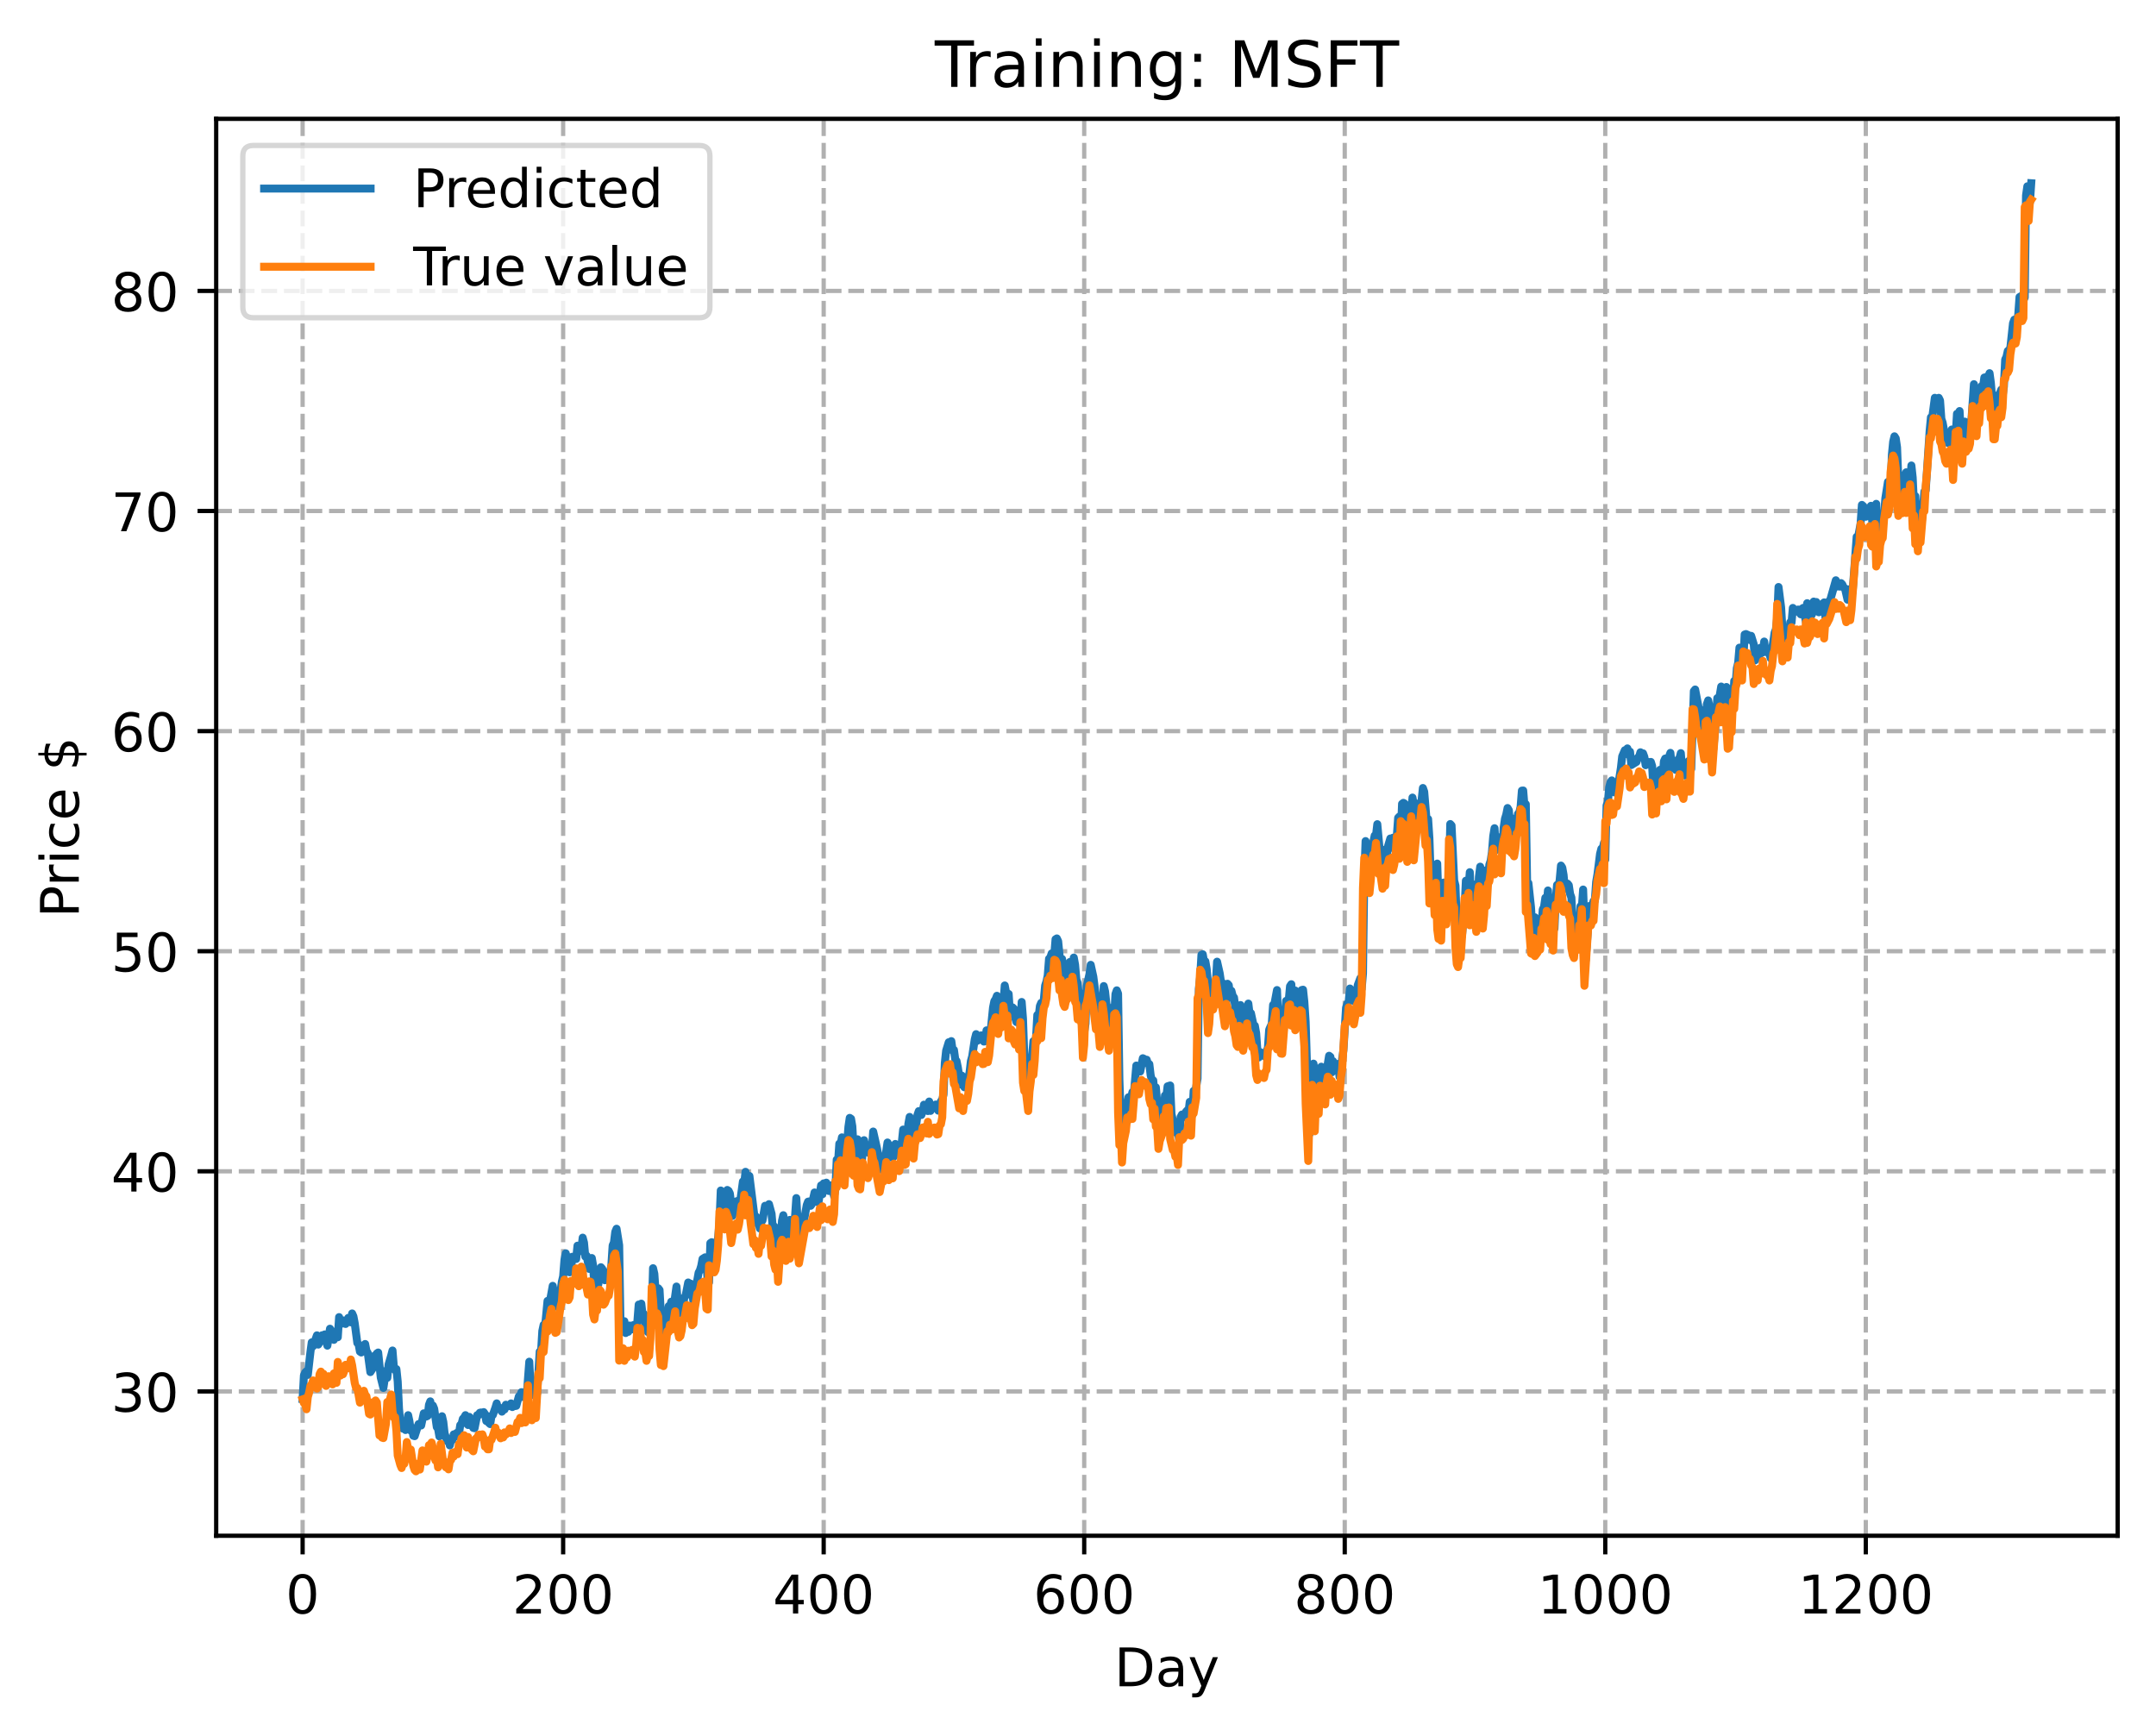 <?xml version="1.0" encoding="utf-8" standalone="no"?>
<!DOCTYPE svg PUBLIC "-//W3C//DTD SVG 1.1//EN"
  "http://www.w3.org/Graphics/SVG/1.1/DTD/svg11.dtd">
<!-- Created with matplotlib (https://matplotlib.org/) -->
<svg height="325.986pt" version="1.1" viewBox="0 0 404.923 325.986" width="404.923pt" xmlns="http://www.w3.org/2000/svg" xmlns:xlink="http://www.w3.org/1999/xlink">
 <defs>
  <style type="text/css">
*{stroke-linecap:butt;stroke-linejoin:round;}
  </style>
 </defs>
 <g id="figure_1">
  <g id="patch_1">
   <path d="M 0 325.986 
L 404.923 325.986 
L 404.923 0 
L 0 0 
z
" style="fill:#ffffff;"/>
  </g>
  <g id="axes_1">
   <g id="patch_2">
    <path d="M 40.603 288.43 
L 397.723 288.43 
L 397.723 22.318 
L 40.603 22.318 
z
" style="fill:#ffffff;"/>
   </g>
   <g id="matplotlib.axis_1">
    <g id="xtick_1">
     <g id="line2d_1">
      <path clip-path="url(#pbf8cdc5d4b)" d="M 56.836 288.43 
L 56.836 22.318 
" style="fill:none;stroke:#b0b0b0;stroke-dasharray:2.96,1.28;stroke-dashoffset:0;stroke-width:0.8;"/>
     </g>
     <g id="line2d_2">
      <defs>
       <path d="M 0 0 
L 0 3.5 
" id="ma0d1439c7f" style="stroke:#000000;stroke-width:0.8;"/>
      </defs>
      <g>
       <use style="stroke:#000000;stroke-width:0.8;" x="56.836" xlink:href="#ma0d1439c7f" y="288.43"/>
      </g>
     </g>
     <g id="text_1">
      <!-- 0 -->
      <defs>
       <path d="M 31.781 66.406 
Q 24.172 66.406 20.328 58.906 
Q 16.5 51.422 16.5 36.375 
Q 16.5 21.391 20.328 13.891 
Q 24.172 6.391 31.781 6.391 
Q 39.453 6.391 43.281 13.891 
Q 47.125 21.391 47.125 36.375 
Q 47.125 51.422 43.281 58.906 
Q 39.453 66.406 31.781 66.406 
z
M 31.781 74.219 
Q 44.047 74.219 50.516 64.516 
Q 56.984 54.828 56.984 36.375 
Q 56.984 17.969 50.516 8.266 
Q 44.047 -1.422 31.781 -1.422 
Q 19.531 -1.422 13.062 8.266 
Q 6.594 17.969 6.594 36.375 
Q 6.594 54.828 13.062 64.516 
Q 19.531 74.219 31.781 74.219 
z
" id="DejaVuSans-48"/>
      </defs>
      <g transform="translate(53.655 303.029)scale(0.1 -0.1)">
       <use xlink:href="#DejaVuSans-48"/>
      </g>
     </g>
    </g>
    <g id="xtick_2">
     <g id="line2d_3">
      <path clip-path="url(#pbf8cdc5d4b)" d="M 105.766 288.43 
L 105.766 22.318 
" style="fill:none;stroke:#b0b0b0;stroke-dasharray:2.96,1.28;stroke-dashoffset:0;stroke-width:0.8;"/>
     </g>
     <g id="line2d_4">
      <g>
       <use style="stroke:#000000;stroke-width:0.8;" x="105.766" xlink:href="#ma0d1439c7f" y="288.43"/>
      </g>
     </g>
     <g id="text_2">
      <!-- 200 -->
      <defs>
       <path d="M 19.188 8.297 
L 53.609 8.297 
L 53.609 0 
L 7.328 0 
L 7.328 8.297 
Q 12.938 14.109 22.625 23.891 
Q 32.328 33.688 34.812 36.531 
Q 39.547 41.844 41.422 45.531 
Q 43.312 49.219 43.312 52.781 
Q 43.312 58.594 39.234 62.25 
Q 35.156 65.922 28.609 65.922 
Q 23.969 65.922 18.812 64.312 
Q 13.672 62.703 7.812 59.422 
L 7.812 69.391 
Q 13.766 71.781 18.938 73 
Q 24.125 74.219 28.422 74.219 
Q 39.75 74.219 46.484 68.547 
Q 53.219 62.891 53.219 53.422 
Q 53.219 48.922 51.531 44.891 
Q 49.859 40.875 45.406 35.406 
Q 44.188 33.984 37.641 27.219 
Q 31.109 20.453 19.188 8.297 
z
" id="DejaVuSans-50"/>
      </defs>
      <g transform="translate(96.223 303.029)scale(0.1 -0.1)">
       <use xlink:href="#DejaVuSans-50"/>
       <use x="63.623" xlink:href="#DejaVuSans-48"/>
       <use x="127.246" xlink:href="#DejaVuSans-48"/>
      </g>
     </g>
    </g>
    <g id="xtick_3">
     <g id="line2d_5">
      <path clip-path="url(#pbf8cdc5d4b)" d="M 154.697 288.43 
L 154.697 22.318 
" style="fill:none;stroke:#b0b0b0;stroke-dasharray:2.96,1.28;stroke-dashoffset:0;stroke-width:0.8;"/>
     </g>
     <g id="line2d_6">
      <g>
       <use style="stroke:#000000;stroke-width:0.8;" x="154.697" xlink:href="#ma0d1439c7f" y="288.43"/>
      </g>
     </g>
     <g id="text_3">
      <!-- 400 -->
      <defs>
       <path d="M 37.797 64.312 
L 12.891 25.391 
L 37.797 25.391 
z
M 35.203 72.906 
L 47.609 72.906 
L 47.609 25.391 
L 58.016 25.391 
L 58.016 17.188 
L 47.609 17.188 
L 47.609 0 
L 37.797 0 
L 37.797 17.188 
L 4.891 17.188 
L 4.891 26.703 
z
" id="DejaVuSans-52"/>
      </defs>
      <g transform="translate(145.153 303.029)scale(0.1 -0.1)">
       <use xlink:href="#DejaVuSans-52"/>
       <use x="63.623" xlink:href="#DejaVuSans-48"/>
       <use x="127.246" xlink:href="#DejaVuSans-48"/>
      </g>
     </g>
    </g>
    <g id="xtick_4">
     <g id="line2d_7">
      <path clip-path="url(#pbf8cdc5d4b)" d="M 203.628 288.43 
L 203.628 22.318 
" style="fill:none;stroke:#b0b0b0;stroke-dasharray:2.96,1.28;stroke-dashoffset:0;stroke-width:0.8;"/>
     </g>
     <g id="line2d_8">
      <g>
       <use style="stroke:#000000;stroke-width:0.8;" x="203.628" xlink:href="#ma0d1439c7f" y="288.43"/>
      </g>
     </g>
     <g id="text_4">
      <!-- 600 -->
      <defs>
       <path d="M 33.016 40.375 
Q 26.375 40.375 22.484 35.828 
Q 18.609 31.297 18.609 23.391 
Q 18.609 15.531 22.484 10.953 
Q 26.375 6.391 33.016 6.391 
Q 39.656 6.391 43.531 10.953 
Q 47.406 15.531 47.406 23.391 
Q 47.406 31.297 43.531 35.828 
Q 39.656 40.375 33.016 40.375 
z
M 52.594 71.297 
L 52.594 62.312 
Q 48.875 64.062 45.094 64.984 
Q 41.312 65.922 37.594 65.922 
Q 27.828 65.922 22.672 59.328 
Q 17.531 52.734 16.797 39.406 
Q 19.672 43.656 24.016 45.922 
Q 28.375 48.188 33.594 48.188 
Q 44.578 48.188 50.953 41.516 
Q 57.328 34.859 57.328 23.391 
Q 57.328 12.156 50.688 5.359 
Q 44.047 -1.422 33.016 -1.422 
Q 20.359 -1.422 13.672 8.266 
Q 6.984 17.969 6.984 36.375 
Q 6.984 53.656 15.188 63.938 
Q 23.391 74.219 37.203 74.219 
Q 40.922 74.219 44.703 73.484 
Q 48.484 72.75 52.594 71.297 
z
" id="DejaVuSans-54"/>
      </defs>
      <g transform="translate(194.084 303.029)scale(0.1 -0.1)">
       <use xlink:href="#DejaVuSans-54"/>
       <use x="63.623" xlink:href="#DejaVuSans-48"/>
       <use x="127.246" xlink:href="#DejaVuSans-48"/>
      </g>
     </g>
    </g>
    <g id="xtick_5">
     <g id="line2d_9">
      <path clip-path="url(#pbf8cdc5d4b)" d="M 252.558 288.43 
L 252.558 22.318 
" style="fill:none;stroke:#b0b0b0;stroke-dasharray:2.96,1.28;stroke-dashoffset:0;stroke-width:0.8;"/>
     </g>
     <g id="line2d_10">
      <g>
       <use style="stroke:#000000;stroke-width:0.8;" x="252.558" xlink:href="#ma0d1439c7f" y="288.43"/>
      </g>
     </g>
     <g id="text_5">
      <!-- 800 -->
      <defs>
       <path d="M 31.781 34.625 
Q 24.75 34.625 20.719 30.859 
Q 16.703 27.094 16.703 20.516 
Q 16.703 13.922 20.719 10.156 
Q 24.75 6.391 31.781 6.391 
Q 38.812 6.391 42.859 10.172 
Q 46.922 13.969 46.922 20.516 
Q 46.922 27.094 42.891 30.859 
Q 38.875 34.625 31.781 34.625 
z
M 21.922 38.812 
Q 15.578 40.375 12.031 44.719 
Q 8.5 49.078 8.5 55.328 
Q 8.5 64.062 14.719 69.141 
Q 20.953 74.219 31.781 74.219 
Q 42.672 74.219 48.875 69.141 
Q 55.078 64.062 55.078 55.328 
Q 55.078 49.078 51.531 44.719 
Q 48 40.375 41.703 38.812 
Q 48.828 37.156 52.797 32.312 
Q 56.781 27.484 56.781 20.516 
Q 56.781 9.906 50.312 4.234 
Q 43.844 -1.422 31.781 -1.422 
Q 19.734 -1.422 13.25 4.234 
Q 6.781 9.906 6.781 20.516 
Q 6.781 27.484 10.781 32.312 
Q 14.797 37.156 21.922 38.812 
z
M 18.312 54.391 
Q 18.312 48.734 21.844 45.562 
Q 25.391 42.391 31.781 42.391 
Q 38.141 42.391 41.719 45.562 
Q 45.312 48.734 45.312 54.391 
Q 45.312 60.062 41.719 63.234 
Q 38.141 66.406 31.781 66.406 
Q 25.391 66.406 21.844 63.234 
Q 18.312 60.062 18.312 54.391 
z
" id="DejaVuSans-56"/>
      </defs>
      <g transform="translate(243.015 303.029)scale(0.1 -0.1)">
       <use xlink:href="#DejaVuSans-56"/>
       <use x="63.623" xlink:href="#DejaVuSans-48"/>
       <use x="127.246" xlink:href="#DejaVuSans-48"/>
      </g>
     </g>
    </g>
    <g id="xtick_6">
     <g id="line2d_11">
      <path clip-path="url(#pbf8cdc5d4b)" d="M 301.489 288.43 
L 301.489 22.318 
" style="fill:none;stroke:#b0b0b0;stroke-dasharray:2.96,1.28;stroke-dashoffset:0;stroke-width:0.8;"/>
     </g>
     <g id="line2d_12">
      <g>
       <use style="stroke:#000000;stroke-width:0.8;" x="301.489" xlink:href="#ma0d1439c7f" y="288.43"/>
      </g>
     </g>
     <g id="text_6">
      <!-- 1000 -->
      <defs>
       <path d="M 12.406 8.297 
L 28.516 8.297 
L 28.516 63.922 
L 10.984 60.406 
L 10.984 69.391 
L 28.422 72.906 
L 38.281 72.906 
L 38.281 8.297 
L 54.391 8.297 
L 54.391 0 
L 12.406 0 
z
" id="DejaVuSans-49"/>
      </defs>
      <g transform="translate(288.764 303.029)scale(0.1 -0.1)">
       <use xlink:href="#DejaVuSans-49"/>
       <use x="63.623" xlink:href="#DejaVuSans-48"/>
       <use x="127.246" xlink:href="#DejaVuSans-48"/>
       <use x="190.869" xlink:href="#DejaVuSans-48"/>
      </g>
     </g>
    </g>
    <g id="xtick_7">
     <g id="line2d_13">
      <path clip-path="url(#pbf8cdc5d4b)" d="M 350.419 288.43 
L 350.419 22.318 
" style="fill:none;stroke:#b0b0b0;stroke-dasharray:2.96,1.28;stroke-dashoffset:0;stroke-width:0.8;"/>
     </g>
     <g id="line2d_14">
      <g>
       <use style="stroke:#000000;stroke-width:0.8;" x="350.419" xlink:href="#ma0d1439c7f" y="288.43"/>
      </g>
     </g>
     <g id="text_7">
      <!-- 1200 -->
      <g transform="translate(337.694 303.029)scale(0.1 -0.1)">
       <use xlink:href="#DejaVuSans-49"/>
       <use x="63.623" xlink:href="#DejaVuSans-50"/>
       <use x="127.246" xlink:href="#DejaVuSans-48"/>
       <use x="190.869" xlink:href="#DejaVuSans-48"/>
      </g>
     </g>
    </g>
    <g id="text_8">
     <!-- Day -->
     <defs>
      <path d="M 19.672 64.797 
L 19.672 8.109 
L 31.594 8.109 
Q 46.688 8.109 53.688 14.938 
Q 60.688 21.781 60.688 36.531 
Q 60.688 51.172 53.688 57.984 
Q 46.688 64.797 31.594 64.797 
z
M 9.812 72.906 
L 30.078 72.906 
Q 51.266 72.906 61.172 64.094 
Q 71.094 55.281 71.094 36.531 
Q 71.094 17.672 61.125 8.828 
Q 51.172 0 30.078 0 
L 9.812 0 
z
" id="DejaVuSans-68"/>
      <path d="M 34.281 27.484 
Q 23.391 27.484 19.188 25 
Q 14.984 22.516 14.984 16.5 
Q 14.984 11.719 18.141 8.906 
Q 21.297 6.109 26.703 6.109 
Q 34.188 6.109 38.703 11.406 
Q 43.219 16.703 43.219 25.484 
L 43.219 27.484 
z
M 52.203 31.203 
L 52.203 0 
L 43.219 0 
L 43.219 8.297 
Q 40.141 3.328 35.547 0.953 
Q 30.953 -1.422 24.312 -1.422 
Q 15.922 -1.422 10.953 3.297 
Q 6 8.016 6 15.922 
Q 6 25.141 12.172 29.828 
Q 18.359 34.516 30.609 34.516 
L 43.219 34.516 
L 43.219 35.406 
Q 43.219 41.609 39.141 45 
Q 35.062 48.391 27.688 48.391 
Q 23 48.391 18.547 47.266 
Q 14.109 46.141 10.016 43.891 
L 10.016 52.203 
Q 14.938 54.109 19.578 55.047 
Q 24.219 56 28.609 56 
Q 40.484 56 46.344 49.844 
Q 52.203 43.703 52.203 31.203 
z
" id="DejaVuSans-97"/>
      <path d="M 32.172 -5.078 
Q 28.375 -14.844 24.75 -17.812 
Q 21.141 -20.797 15.094 -20.797 
L 7.906 -20.797 
L 7.906 -13.281 
L 13.188 -13.281 
Q 16.891 -13.281 18.938 -11.516 
Q 21 -9.766 23.484 -3.219 
L 25.094 0.875 
L 2.984 54.688 
L 12.5 54.688 
L 29.594 11.922 
L 46.688 54.688 
L 56.203 54.688 
z
" id="DejaVuSans-121"/>
     </defs>
     <g transform="translate(209.29 316.707)scale(0.1 -0.1)">
      <use xlink:href="#DejaVuSans-68"/>
      <use x="77.002" xlink:href="#DejaVuSans-97"/>
      <use x="138.281" xlink:href="#DejaVuSans-121"/>
     </g>
    </g>
   </g>
   <g id="matplotlib.axis_2">
    <g id="ytick_1">
     <g id="line2d_15">
      <path clip-path="url(#pbf8cdc5d4b)" d="M 40.603 261.328 
L 397.723 261.328 
" style="fill:none;stroke:#b0b0b0;stroke-dasharray:2.96,1.28;stroke-dashoffset:0;stroke-width:0.8;"/>
     </g>
     <g id="line2d_16">
      <defs>
       <path d="M 0 0 
L -3.5 0 
" id="m8008c31485" style="stroke:#000000;stroke-width:0.8;"/>
      </defs>
      <g>
       <use style="stroke:#000000;stroke-width:0.8;" x="40.603" xlink:href="#m8008c31485" y="261.328"/>
      </g>
     </g>
     <g id="text_9">
      <!-- 30 -->
      <defs>
       <path d="M 40.578 39.312 
Q 47.656 37.797 51.625 33 
Q 55.609 28.219 55.609 21.188 
Q 55.609 10.406 48.188 4.484 
Q 40.766 -1.422 27.094 -1.422 
Q 22.516 -1.422 17.656 -0.516 
Q 12.797 0.391 7.625 2.203 
L 7.625 11.719 
Q 11.719 9.328 16.594 8.109 
Q 21.484 6.891 26.812 6.891 
Q 36.078 6.891 40.938 10.547 
Q 45.797 14.203 45.797 21.188 
Q 45.797 27.641 41.281 31.266 
Q 36.766 34.906 28.719 34.906 
L 20.219 34.906 
L 20.219 43.016 
L 29.109 43.016 
Q 36.375 43.016 40.234 45.922 
Q 44.094 48.828 44.094 54.297 
Q 44.094 59.906 40.109 62.906 
Q 36.141 65.922 28.719 65.922 
Q 24.656 65.922 20.016 65.031 
Q 15.375 64.156 9.812 62.312 
L 9.812 71.094 
Q 15.438 72.656 20.344 73.438 
Q 25.25 74.219 29.594 74.219 
Q 40.828 74.219 47.359 69.109 
Q 53.906 64.016 53.906 55.328 
Q 53.906 49.266 50.438 45.094 
Q 46.969 40.922 40.578 39.312 
z
" id="DejaVuSans-51"/>
      </defs>
      <g transform="translate(20.878 265.128)scale(0.1 -0.1)">
       <use xlink:href="#DejaVuSans-51"/>
       <use x="63.623" xlink:href="#DejaVuSans-48"/>
      </g>
     </g>
    </g>
    <g id="ytick_2">
     <g id="line2d_17">
      <path clip-path="url(#pbf8cdc5d4b)" d="M 40.603 219.99 
L 397.723 219.99 
" style="fill:none;stroke:#b0b0b0;stroke-dasharray:2.96,1.28;stroke-dashoffset:0;stroke-width:0.8;"/>
     </g>
     <g id="line2d_18">
      <g>
       <use style="stroke:#000000;stroke-width:0.8;" x="40.603" xlink:href="#m8008c31485" y="219.99"/>
      </g>
     </g>
     <g id="text_10">
      <!-- 40 -->
      <g transform="translate(20.878 223.79)scale(0.1 -0.1)">
       <use xlink:href="#DejaVuSans-52"/>
       <use x="63.623" xlink:href="#DejaVuSans-48"/>
      </g>
     </g>
    </g>
    <g id="ytick_3">
     <g id="line2d_19">
      <path clip-path="url(#pbf8cdc5d4b)" d="M 40.603 178.652 
L 397.723 178.652 
" style="fill:none;stroke:#b0b0b0;stroke-dasharray:2.96,1.28;stroke-dashoffset:0;stroke-width:0.8;"/>
     </g>
     <g id="line2d_20">
      <g>
       <use style="stroke:#000000;stroke-width:0.8;" x="40.603" xlink:href="#m8008c31485" y="178.652"/>
      </g>
     </g>
     <g id="text_11">
      <!-- 50 -->
      <defs>
       <path d="M 10.797 72.906 
L 49.516 72.906 
L 49.516 64.594 
L 19.828 64.594 
L 19.828 46.734 
Q 21.969 47.469 24.109 47.828 
Q 26.266 48.188 28.422 48.188 
Q 40.625 48.188 47.75 41.5 
Q 54.891 34.812 54.891 23.391 
Q 54.891 11.625 47.562 5.094 
Q 40.234 -1.422 26.906 -1.422 
Q 22.312 -1.422 17.547 -0.641 
Q 12.797 0.141 7.719 1.703 
L 7.719 11.625 
Q 12.109 9.234 16.797 8.062 
Q 21.484 6.891 26.703 6.891 
Q 35.156 6.891 40.078 11.328 
Q 45.016 15.766 45.016 23.391 
Q 45.016 31 40.078 35.438 
Q 35.156 39.891 26.703 39.891 
Q 22.75 39.891 18.812 39.016 
Q 14.891 38.141 10.797 36.281 
z
" id="DejaVuSans-53"/>
      </defs>
      <g transform="translate(20.878 182.452)scale(0.1 -0.1)">
       <use xlink:href="#DejaVuSans-53"/>
       <use x="63.623" xlink:href="#DejaVuSans-48"/>
      </g>
     </g>
    </g>
    <g id="ytick_4">
     <g id="line2d_21">
      <path clip-path="url(#pbf8cdc5d4b)" d="M 40.603 137.314 
L 397.723 137.314 
" style="fill:none;stroke:#b0b0b0;stroke-dasharray:2.96,1.28;stroke-dashoffset:0;stroke-width:0.8;"/>
     </g>
     <g id="line2d_22">
      <g>
       <use style="stroke:#000000;stroke-width:0.8;" x="40.603" xlink:href="#m8008c31485" y="137.314"/>
      </g>
     </g>
     <g id="text_12">
      <!-- 60 -->
      <g transform="translate(20.878 141.113)scale(0.1 -0.1)">
       <use xlink:href="#DejaVuSans-54"/>
       <use x="63.623" xlink:href="#DejaVuSans-48"/>
      </g>
     </g>
    </g>
    <g id="ytick_5">
     <g id="line2d_23">
      <path clip-path="url(#pbf8cdc5d4b)" d="M 40.603 95.976 
L 397.723 95.976 
" style="fill:none;stroke:#b0b0b0;stroke-dasharray:2.96,1.28;stroke-dashoffset:0;stroke-width:0.8;"/>
     </g>
     <g id="line2d_24">
      <g>
       <use style="stroke:#000000;stroke-width:0.8;" x="40.603" xlink:href="#m8008c31485" y="95.976"/>
      </g>
     </g>
     <g id="text_13">
      <!-- 70 -->
      <defs>
       <path d="M 8.203 72.906 
L 55.078 72.906 
L 55.078 68.703 
L 28.609 0 
L 18.312 0 
L 43.219 64.594 
L 8.203 64.594 
z
" id="DejaVuSans-55"/>
      </defs>
      <g transform="translate(20.878 99.775)scale(0.1 -0.1)">
       <use xlink:href="#DejaVuSans-55"/>
       <use x="63.623" xlink:href="#DejaVuSans-48"/>
      </g>
     </g>
    </g>
    <g id="ytick_6">
     <g id="line2d_25">
      <path clip-path="url(#pbf8cdc5d4b)" d="M 40.603 54.638 
L 397.723 54.638 
" style="fill:none;stroke:#b0b0b0;stroke-dasharray:2.96,1.28;stroke-dashoffset:0;stroke-width:0.8;"/>
     </g>
     <g id="line2d_26">
      <g>
       <use style="stroke:#000000;stroke-width:0.8;" x="40.603" xlink:href="#m8008c31485" y="54.638"/>
      </g>
     </g>
     <g id="text_14">
      <!-- 80 -->
      <g transform="translate(20.878 58.437)scale(0.1 -0.1)">
       <use xlink:href="#DejaVuSans-56"/>
       <use x="63.623" xlink:href="#DejaVuSans-48"/>
      </g>
     </g>
    </g>
    <g id="text_15">
     <!-- Price $ -->
     <defs>
      <path d="M 19.672 64.797 
L 19.672 37.406 
L 32.078 37.406 
Q 38.969 37.406 42.719 40.969 
Q 46.484 44.531 46.484 51.125 
Q 46.484 57.672 42.719 61.234 
Q 38.969 64.797 32.078 64.797 
z
M 9.812 72.906 
L 32.078 72.906 
Q 44.344 72.906 50.609 67.359 
Q 56.891 61.812 56.891 51.125 
Q 56.891 40.328 50.609 34.812 
Q 44.344 29.297 32.078 29.297 
L 19.672 29.297 
L 19.672 0 
L 9.812 0 
z
" id="DejaVuSans-80"/>
      <path d="M 41.109 46.297 
Q 39.594 47.172 37.812 47.578 
Q 36.031 48 33.891 48 
Q 26.266 48 22.188 43.047 
Q 18.109 38.094 18.109 28.812 
L 18.109 0 
L 9.078 0 
L 9.078 54.688 
L 18.109 54.688 
L 18.109 46.188 
Q 20.953 51.172 25.484 53.578 
Q 30.031 56 36.531 56 
Q 37.453 56 38.578 55.875 
Q 39.703 55.766 41.062 55.516 
z
" id="DejaVuSans-114"/>
      <path d="M 9.422 54.688 
L 18.406 54.688 
L 18.406 0 
L 9.422 0 
z
M 9.422 75.984 
L 18.406 75.984 
L 18.406 64.594 
L 9.422 64.594 
z
" id="DejaVuSans-105"/>
      <path d="M 48.781 52.594 
L 48.781 44.188 
Q 44.969 46.297 41.141 47.344 
Q 37.312 48.391 33.406 48.391 
Q 24.656 48.391 19.812 42.844 
Q 14.984 37.312 14.984 27.297 
Q 14.984 17.281 19.812 11.734 
Q 24.656 6.203 33.406 6.203 
Q 37.312 6.203 41.141 7.25 
Q 44.969 8.297 48.781 10.406 
L 48.781 2.094 
Q 45.016 0.344 40.984 -0.531 
Q 36.969 -1.422 32.422 -1.422 
Q 20.062 -1.422 12.781 6.344 
Q 5.516 14.109 5.516 27.297 
Q 5.516 40.672 12.859 48.328 
Q 20.219 56 33.016 56 
Q 37.156 56 41.109 55.141 
Q 45.062 54.297 48.781 52.594 
z
" id="DejaVuSans-99"/>
      <path d="M 56.203 29.594 
L 56.203 25.203 
L 14.891 25.203 
Q 15.484 15.922 20.484 11.062 
Q 25.484 6.203 34.422 6.203 
Q 39.594 6.203 44.453 7.469 
Q 49.312 8.734 54.109 11.281 
L 54.109 2.781 
Q 49.266 0.734 44.188 -0.344 
Q 39.109 -1.422 33.891 -1.422 
Q 20.797 -1.422 13.156 6.188 
Q 5.516 13.812 5.516 26.812 
Q 5.516 40.234 12.766 48.109 
Q 20.016 56 32.328 56 
Q 43.359 56 49.781 48.891 
Q 56.203 41.797 56.203 29.594 
z
M 47.219 32.234 
Q 47.125 39.594 43.094 43.984 
Q 39.062 48.391 32.422 48.391 
Q 24.906 48.391 20.391 44.141 
Q 15.875 39.891 15.188 32.172 
z
" id="DejaVuSans-101"/>
      <path id="DejaVuSans-32"/>
      <path d="M 33.797 -14.703 
L 28.906 -14.703 
L 28.859 0 
Q 23.734 0.094 18.609 1.188 
Q 13.484 2.297 8.297 4.5 
L 8.297 13.281 
Q 13.281 10.156 18.375 8.562 
Q 23.484 6.984 28.906 6.938 
L 28.906 29.203 
Q 18.109 30.953 13.203 35.156 
Q 8.297 39.359 8.297 46.688 
Q 8.297 54.641 13.625 59.219 
Q 18.953 63.812 28.906 64.5 
L 28.906 75.984 
L 33.797 75.984 
L 33.797 64.656 
Q 38.328 64.453 42.578 63.688 
Q 46.828 62.938 50.875 61.625 
L 50.875 53.078 
Q 46.828 55.125 42.547 56.25 
Q 38.281 57.375 33.797 57.562 
L 33.797 36.719 
Q 44.875 35.016 50.094 30.609 
Q 55.328 26.219 55.328 18.609 
Q 55.328 10.359 49.781 5.594 
Q 44.234 0.828 33.797 0.094 
z
M 28.906 37.594 
L 28.906 57.625 
Q 23.25 56.984 20.266 54.391 
Q 17.281 51.812 17.281 47.516 
Q 17.281 43.312 20.031 40.969 
Q 22.797 38.625 28.906 37.594 
z
M 33.797 28.219 
L 33.797 7.078 
Q 39.984 7.906 43.141 10.594 
Q 46.297 13.281 46.297 17.672 
Q 46.297 21.969 43.281 24.5 
Q 40.281 27.047 33.797 28.219 
z
" id="DejaVuSans-36"/>
     </defs>
     <g transform="translate(14.798 172.342)rotate(-90)scale(0.1 -0.1)">
      <use xlink:href="#DejaVuSans-80"/>
      <use x="58.553" xlink:href="#DejaVuSans-114"/>
      <use x="99.666" xlink:href="#DejaVuSans-105"/>
      <use x="127.449" xlink:href="#DejaVuSans-99"/>
      <use x="182.43" xlink:href="#DejaVuSans-101"/>
      <use x="243.953" xlink:href="#DejaVuSans-32"/>
      <use x="275.74" xlink:href="#DejaVuSans-36"/>
     </g>
    </g>
   </g>
   <g id="line2d_27">
    <path clip-path="url(#pbf8cdc5d4b)" d="M 56.836 262.748 
L 57.081 258.308 
L 57.325 257.758 
L 57.57 257.533 
L 57.814 258.223 
L 58.304 253.92 
L 58.548 252.111 
L 58.793 252.835 
L 59.527 250.792 
L 59.772 252.533 
L 60.016 252.145 
L 60.261 251.144 
L 60.506 250.777 
L 60.75 251.186 
L 60.995 250.62 
L 61.484 252.731 
L 61.974 249.55 
L 62.463 250.481 
L 62.708 251.64 
L 62.952 250.094 
L 63.197 250.794 
L 63.441 251.151 
L 63.686 247.371 
L 63.931 248.397 
L 64.175 248.6 
L 64.42 247.991 
L 64.665 248.568 
L 64.909 248.657 
L 65.399 247.526 
L 65.643 247.784 
L 65.888 248.352 
L 66.133 246.684 
L 66.377 247.239 
L 66.622 248.53 
L 67.111 252.231 
L 67.356 252.484 
L 67.601 253.847 
L 67.845 254.014 
L 68.09 252.957 
L 68.579 252.42 
L 68.824 253.725 
L 69.069 254.097 
L 69.558 257.7 
L 70.047 256.936 
L 70.292 254.646 
L 70.536 254.674 
L 70.781 254.19 
L 71.026 254.023 
L 71.515 258.729 
L 72.004 260.671 
L 72.494 257.443 
L 72.738 258.775 
L 72.983 256.253 
L 73.472 254.581 
L 73.717 253.643 
L 73.962 256.638 
L 74.206 257.343 
L 74.451 257.133 
L 74.696 259.484 
L 74.94 264.601 
L 75.185 267.128 
L 75.674 268.318 
L 75.919 268.124 
L 76.163 268.577 
L 76.408 267.984 
L 76.653 265.789 
L 76.897 266.937 
L 77.142 268.689 
L 77.387 268.129 
L 77.631 269.657 
L 77.876 269.73 
L 78.61 267.458 
L 78.855 267.405 
L 79.099 267.726 
L 79.589 265.443 
L 79.833 265.481 
L 80.078 266.04 
L 80.323 265.915 
L 80.567 263.838 
L 80.812 263.192 
L 81.056 265.067 
L 81.301 263.98 
L 81.546 264.578 
L 82.035 268.019 
L 82.28 268.347 
L 82.524 269.781 
L 82.769 269.313 
L 83.014 265.988 
L 83.258 267.049 
L 83.503 269.216 
L 83.992 270.68 
L 84.237 270.468 
L 84.482 271.471 
L 84.726 270.406 
L 84.971 270.465 
L 85.216 269.392 
L 85.46 269.852 
L 85.705 269.181 
L 85.95 269.035 
L 86.194 269.279 
L 86.439 267.644 
L 86.684 267.437 
L 86.928 266.48 
L 87.173 266.227 
L 87.417 265.786 
L 87.662 266.178 
L 87.907 267.632 
L 88.151 266.11 
L 88.396 267.677 
L 88.641 267.649 
L 88.885 268.179 
L 89.13 268.236 
L 89.619 265.783 
L 89.864 265.801 
L 90.109 265.338 
L 90.353 265.284 
L 90.598 265.435 
L 90.843 265.215 
L 91.087 265.579 
L 91.332 266.893 
L 91.577 265.97 
L 91.821 267.247 
L 92.066 267.466 
L 92.311 265.929 
L 92.555 265.759 
L 93.044 264.382 
L 93.289 263.574 
L 93.534 264.599 
L 93.778 264.341 
L 94.268 265.126 
L 94.512 264.772 
L 94.757 264.723 
L 95.002 263.826 
L 95.246 264.13 
L 95.736 264.063 
L 95.98 263.578 
L 96.225 264.262 
L 96.47 263.849 
L 96.714 264.078 
L 96.959 264.03 
L 97.448 262.254 
L 97.693 262.085 
L 97.938 261.469 
L 98.182 262.378 
L 98.427 262.389 
L 98.672 261.961 
L 98.916 262.174 
L 99.405 255.744 
L 99.65 260.491 
L 99.895 261.52 
L 100.139 262.007 
L 100.384 261.119 
L 100.629 261.583 
L 100.873 261.763 
L 101.363 253.845 
L 101.607 254.057 
L 101.852 249.97 
L 102.097 248.83 
L 102.341 249.432 
L 102.831 244.326 
L 103.075 245.537 
L 103.809 241.501 
L 104.543 245.398 
L 104.788 245.475 
L 105.032 244.291 
L 105.522 240.758 
L 105.766 239.693 
L 106.011 236.619 
L 106.256 235.389 
L 106.745 237.205 
L 106.99 238.954 
L 107.234 238.717 
L 107.479 236.036 
L 107.724 236.313 
L 107.968 235.948 
L 108.213 236.455 
L 108.458 233.957 
L 108.702 235.069 
L 108.947 234.967 
L 109.192 234.486 
L 109.436 232.449 
L 109.681 233.381 
L 109.926 236.008 
L 110.17 235.836 
L 110.66 238.315 
L 110.904 236.324 
L 111.149 236.275 
L 111.393 237.688 
L 111.638 241.7 
L 111.883 242.737 
L 112.127 241.079 
L 112.372 241.207 
L 112.617 239.041 
L 112.861 238.001 
L 113.106 238.289 
L 113.351 238.997 
L 113.595 240.441 
L 113.84 240.274 
L 114.329 238.912 
L 114.574 238.882 
L 114.819 237.684 
L 115.063 233.91 
L 115.308 233.349 
L 115.553 231.362 
L 115.797 230.775 
L 116.287 233.874 
L 116.531 248.589 
L 116.776 248.018 
L 117.02 248.533 
L 117.265 248.144 
L 117.51 250.36 
L 117.754 249.892 
L 117.999 250.135 
L 118.244 248.956 
L 118.488 249.014 
L 118.733 249.664 
L 118.978 248.86 
L 119.467 249.799 
L 119.712 248.133 
L 119.956 245.014 
L 120.201 245.442 
L 120.446 244.844 
L 120.69 247.009 
L 120.935 246.785 
L 121.18 248.621 
L 121.424 248.634 
L 121.669 250.175 
L 121.914 249.595 
L 122.158 249.726 
L 122.403 247.058 
L 122.648 238.186 
L 122.892 239.234 
L 123.137 242.657 
L 123.381 243.844 
L 123.626 241.954 
L 123.871 242.273 
L 124.36 251.111 
L 124.849 251.804 
L 125.094 249.966 
L 125.583 245.311 
L 125.828 245.45 
L 126.073 244.474 
L 126.317 245.354 
L 126.562 245.143 
L 127.051 241.63 
L 127.296 244.653 
L 127.541 245.417 
L 127.785 246.65 
L 128.03 246.586 
L 128.275 245.594 
L 128.519 243.667 
L 128.764 243.354 
L 129.253 240.869 
L 129.498 241.065 
L 129.742 241.095 
L 130.232 244.46 
L 130.476 244.427 
L 130.966 240.38 
L 131.21 239.017 
L 131.455 238.576 
L 131.7 237.759 
L 131.944 236.446 
L 132.434 236.141 
L 132.678 237.527 
L 132.923 240.55 
L 133.168 240.847 
L 133.412 233.473 
L 133.657 233.303 
L 134.146 233.616 
L 134.391 234.136 
L 134.636 233.86 
L 134.88 232.358 
L 135.125 229.603 
L 135.369 223.594 
L 135.614 225.601 
L 135.859 225.076 
L 136.348 226.362 
L 136.593 223.493 
L 136.837 223.655 
L 137.082 224.158 
L 137.571 228.359 
L 138.305 225.633 
L 138.55 225.545 
L 138.795 226.516 
L 139.039 225.467 
L 139.529 221.891 
L 139.773 222.274 
L 140.018 220.083 
L 140.263 223.244 
L 140.507 222.29 
L 140.752 220.867 
L 141.73 228.755 
L 141.975 228.474 
L 142.22 229.803 
L 142.464 229.708 
L 142.709 230.724 
L 142.954 228.766 
L 143.198 229.227 
L 143.688 226.463 
L 143.932 226.782 
L 144.177 226.693 
L 144.422 226.156 
L 144.911 227.97 
L 145.156 230.929 
L 145.4 230.32 
L 145.645 232.662 
L 145.89 233.787 
L 146.134 232.019 
L 146.379 235.673 
L 146.624 233.1 
L 146.868 229.274 
L 147.113 228.233 
L 147.602 230.984 
L 147.847 232.098 
L 148.091 231.897 
L 148.336 229.116 
L 148.581 231.622 
L 148.825 230.953 
L 149.07 229.324 
L 149.315 228.562 
L 149.559 225.018 
L 149.804 229.445 
L 150.049 230.31 
L 150.293 232.38 
L 150.538 231.474 
L 151.027 229.065 
L 151.517 226.328 
L 151.761 225.692 
L 152.006 225.645 
L 152.251 226.465 
L 152.495 226.134 
L 152.984 223.963 
L 153.474 225.467 
L 153.718 225.883 
L 154.208 222.629 
L 154.452 224.299 
L 154.697 222.252 
L 154.942 222.767 
L 155.186 222.121 
L 155.676 223.684 
L 155.92 223.339 
L 156.165 222.607 
L 156.654 224.684 
L 156.899 223.355 
L 157.144 217.802 
L 157.388 218.381 
L 157.633 214.798 
L 157.878 214.944 
L 158.122 213.614 
L 158.367 214.12 
L 158.856 217.715 
L 159.345 211.626 
L 159.59 209.954 
L 159.835 210.117 
L 160.079 211.542 
L 160.324 215.911 
L 160.569 216.47 
L 160.813 216.357 
L 161.058 213.977 
L 161.303 217.575 
L 161.547 218.4 
L 161.792 218.681 
L 162.281 214.144 
L 162.526 215.195 
L 162.771 215.571 
L 163.015 215.383 
L 163.26 216.592 
L 163.505 216.19 
L 163.749 216.024 
L 163.994 212.516 
L 164.728 215.755 
L 165.462 219.627 
L 165.951 217.587 
L 166.196 217.853 
L 166.685 214.579 
L 166.93 215.071 
L 167.174 217.378 
L 167.419 216.621 
L 167.664 216.834 
L 167.908 217.202 
L 168.153 214.852 
L 168.398 215.55 
L 168.642 215.517 
L 168.887 215.105 
L 169.132 215.669 
L 169.376 214.499 
L 169.621 212.152 
L 169.866 212.346 
L 170.11 214.21 
L 170.355 214.349 
L 170.6 211.085 
L 170.844 209.772 
L 171.333 211.102 
L 171.823 213.239 
L 172.312 209.388 
L 172.557 208.679 
L 172.801 208.83 
L 173.046 209.412 
L 173.291 208.721 
L 173.535 207.473 
L 173.78 208.425 
L 174.025 207.567 
L 174.269 208.669 
L 174.514 206.883 
L 174.759 208.643 
L 175.003 207.996 
L 175.248 207.699 
L 175.493 208.126 
L 175.737 207.447 
L 176.227 208.598 
L 176.471 208.484 
L 176.716 206.831 
L 176.96 206.527 
L 177.205 205.552 
L 177.45 199.618 
L 177.694 197.334 
L 178.184 195.747 
L 178.428 195.7 
L 178.673 195.537 
L 178.918 197.308 
L 179.162 197.188 
L 179.407 198.961 
L 179.652 199.28 
L 179.896 200.473 
L 180.386 203.69 
L 180.63 202.01 
L 180.875 202.895 
L 181.12 204.204 
L 181.364 202.462 
L 181.609 202.39 
L 181.854 202.463 
L 182.098 201.398 
L 182.343 199.289 
L 182.588 198.397 
L 183.077 195.171 
L 183.321 194.229 
L 183.566 195.472 
L 183.811 194.512 
L 184.055 194.572 
L 184.3 194.454 
L 184.789 195.619 
L 185.034 195.561 
L 185.279 193.517 
L 185.768 195.202 
L 186.013 194.091 
L 186.502 189.232 
L 186.747 188.02 
L 186.991 187.667 
L 187.236 187.022 
L 187.481 188.106 
L 187.725 189.939 
L 187.97 188.179 
L 188.215 188.867 
L 188.459 188.336 
L 188.704 185.083 
L 188.948 186.361 
L 189.193 188.323 
L 189.438 186.673 
L 189.682 190.38 
L 189.927 189.455 
L 190.172 189.203 
L 190.416 189.444 
L 190.661 191.176 
L 190.906 191.965 
L 191.15 190.828 
L 191.395 190.695 
L 191.64 192.654 
L 191.884 188.184 
L 192.129 191.316 
L 192.374 198.397 
L 192.618 200.4 
L 192.863 200.178 
L 193.352 203.744 
L 194.086 195.547 
L 194.331 197.231 
L 194.575 195.04 
L 194.82 190.625 
L 195.065 190.951 
L 195.309 188.93 
L 195.554 188.35 
L 195.799 190.407 
L 196.288 185.116 
L 196.533 184.367 
L 196.777 183.216 
L 197.022 180.063 
L 197.267 179.835 
L 197.511 179.066 
L 197.756 179.06 
L 198.001 179.413 
L 198.245 176.404 
L 198.49 176.251 
L 198.735 176.771 
L 199.224 181.737 
L 199.469 180.103 
L 199.958 184.118 
L 200.203 184.801 
L 200.447 183.918 
L 200.692 183.674 
L 200.936 180.67 
L 201.181 180.999 
L 201.426 182.434 
L 201.67 179.847 
L 201.915 181.204 
L 202.16 183.989 
L 202.404 184.638 
L 202.649 187.239 
L 202.894 186.508 
L 203.383 188.273 
L 203.628 193.931 
L 203.872 192.234 
L 204.117 185.194 
L 204.606 182.984 
L 204.851 181.208 
L 205.34 183.443 
L 206.074 189.072 
L 206.319 187.966 
L 206.563 189.353 
L 206.808 192.238 
L 207.053 190.447 
L 207.297 185.199 
L 207.542 186.2 
L 207.787 188.459 
L 208.276 190.97 
L 208.521 192.702 
L 208.765 190.029 
L 209.01 189.193 
L 209.255 190.962 
L 209.499 186.695 
L 209.744 186.001 
L 209.989 186.616 
L 210.233 202.714 
L 210.478 209.688 
L 210.723 207.271 
L 210.967 212.968 
L 211.212 210.546 
L 211.946 206.076 
L 212.191 206.059 
L 212.435 206.183 
L 212.68 205.124 
L 212.924 205.712 
L 213.414 200.126 
L 213.658 200.975 
L 213.903 201.224 
L 214.148 201.246 
L 214.637 198.752 
L 214.882 198.871 
L 215.126 199.218 
L 215.371 199.036 
L 215.616 199.831 
L 215.86 199.861 
L 216.105 201.942 
L 216.35 202.958 
L 216.594 202.913 
L 216.839 205.756 
L 217.084 204.209 
L 217.328 206.963 
L 217.573 207.364 
L 217.818 210.831 
L 218.551 208.803 
L 218.796 205.742 
L 219.041 206.135 
L 219.285 204.019 
L 219.775 203.868 
L 220.019 209.211 
L 220.509 211.521 
L 220.753 211.637 
L 220.998 212.822 
L 221.243 212.715 
L 221.487 214.138 
L 221.732 209.798 
L 221.977 209.328 
L 222.221 209.887 
L 222.466 209.787 
L 222.711 208.849 
L 222.955 208.558 
L 223.2 208.965 
L 223.445 206.937 
L 223.689 207.306 
L 223.934 209.416 
L 224.179 204.886 
L 224.423 205.612 
L 224.912 202.566 
L 225.157 185.732 
L 225.402 183.566 
L 225.646 179.328 
L 225.891 179.224 
L 226.136 180.663 
L 226.38 180.552 
L 226.625 181.977 
L 226.87 184.55 
L 227.114 189.76 
L 227.359 188.717 
L 227.604 184.787 
L 227.848 185.857 
L 228.093 185.944 
L 228.338 184.873 
L 228.582 180.616 
L 229.072 182.783 
L 229.316 184.434 
L 229.561 184.568 
L 229.806 185.179 
L 230.295 188.41 
L 230.539 184.763 
L 230.784 185.038 
L 231.029 187.285 
L 231.273 186.09 
L 231.518 187.03 
L 231.763 187.348 
L 232.007 189.205 
L 232.252 190.203 
L 232.497 191.751 
L 232.741 192.237 
L 232.986 188.763 
L 233.231 189.158 
L 233.72 192.895 
L 234.209 191.243 
L 234.454 188.485 
L 234.699 190.538 
L 234.943 190.285 
L 235.433 192.573 
L 235.677 192.644 
L 235.922 194.05 
L 236.167 197.472 
L 236.411 198.607 
L 236.656 197.58 
L 237.145 197.912 
L 237.634 198.475 
L 237.879 197.373 
L 238.124 196.839 
L 238.368 193.394 
L 238.858 192.268 
L 239.102 188.731 
L 239.347 188.582 
L 239.836 185.945 
L 240.081 192.308 
L 240.326 190.745 
L 240.57 191.075 
L 240.815 193.376 
L 241.06 193.739 
L 241.549 187.974 
L 241.794 188.344 
L 242.038 187.917 
L 242.283 185.221 
L 242.527 184.852 
L 242.772 188.379 
L 243.017 188.25 
L 243.261 186.036 
L 243.506 189.216 
L 243.751 188.269 
L 243.995 188.202 
L 244.485 185.936 
L 244.729 185.881 
L 244.974 188.182 
L 245.219 191.93 
L 245.708 207.928 
L 245.953 212.962 
L 246.442 200.192 
L 246.687 199.765 
L 246.931 201.275 
L 247.176 207.704 
L 247.421 202.644 
L 247.665 201.563 
L 247.91 204.771 
L 248.155 200.342 
L 248.399 202.914 
L 248.644 202.449 
L 248.888 201.697 
L 249.133 203.173 
L 249.378 199.765 
L 249.622 198.289 
L 249.867 198.486 
L 250.112 201.414 
L 250.356 199.301 
L 250.601 199.791 
L 250.846 199.979 
L 251.335 199.81 
L 251.58 202.257 
L 251.824 201.954 
L 252.069 198.876 
L 252.314 197.241 
L 252.803 189.293 
L 253.048 188.463 
L 253.292 188.196 
L 253.537 185.659 
L 253.782 186.583 
L 254.271 187.365 
L 254.515 188.177 
L 254.76 187.031 
L 255.005 185.022 
L 255.494 183.716 
L 255.739 185.719 
L 255.983 182.817 
L 256.228 164.662 
L 256.473 157.967 
L 256.717 159.585 
L 256.962 158.559 
L 257.451 163.603 
L 257.696 161.569 
L 257.941 158.079 
L 258.185 156.931 
L 258.43 156.897 
L 258.675 154.79 
L 259.164 160.142 
L 259.409 159.896 
L 259.653 161.074 
L 259.898 162.912 
L 260.143 159.579 
L 260.387 162.186 
L 260.632 159.109 
L 261.121 157.481 
L 261.366 157.503 
L 261.61 157.34 
L 261.855 159.407 
L 262.1 158.627 
L 262.344 156.961 
L 262.589 153.595 
L 262.834 153.341 
L 263.078 157.027 
L 263.323 150.978 
L 263.568 150.783 
L 263.812 150.922 
L 264.057 153.92 
L 264.302 153.063 
L 264.546 157.423 
L 264.791 153.725 
L 265.036 153.181 
L 265.28 149.796 
L 265.525 151.097 
L 265.77 157.136 
L 266.503 150.862 
L 266.748 151.184 
L 266.993 150.277 
L 267.237 147.997 
L 267.482 148.69 
L 267.971 154.536 
L 268.216 153.822 
L 268.461 157.476 
L 268.705 164.769 
L 269.195 164.879 
L 269.439 163.067 
L 269.684 167.17 
L 269.929 162.191 
L 270.173 169.67 
L 270.418 172.011 
L 270.663 171.191 
L 270.907 172.24 
L 271.152 165.76 
L 271.397 167.097 
L 271.641 165.897 
L 271.886 169.307 
L 272.131 166.476 
L 272.375 154.765 
L 272.62 155.04 
L 273.109 165.353 
L 273.354 166.34 
L 273.598 173.229 
L 273.843 176.587 
L 274.088 177.376 
L 274.332 175.874 
L 274.577 175.769 
L 275.066 170.484 
L 275.311 165.404 
L 275.556 165.684 
L 275.8 166.915 
L 276.045 163.809 
L 276.29 169.009 
L 276.534 168.85 
L 276.779 166.12 
L 277.024 168.937 
L 277.268 169.148 
L 277.513 170.824 
L 277.758 164.675 
L 278.002 162.773 
L 278.736 170.063 
L 278.981 168.061 
L 279.225 163.39 
L 279.47 165.925 
L 279.715 162.409 
L 279.959 161.682 
L 280.204 160.069 
L 280.449 157.019 
L 280.693 155.551 
L 280.938 159.681 
L 281.427 157.636 
L 281.672 158.002 
L 281.917 157.161 
L 282.161 159.578 
L 282.406 155.456 
L 282.651 153.779 
L 282.895 152.986 
L 283.14 151.76 
L 283.385 152.183 
L 283.629 155.447 
L 283.874 153.651 
L 284.118 156.003 
L 284.608 156.817 
L 284.852 155.56 
L 285.097 152.857 
L 285.342 152.574 
L 285.586 151.554 
L 285.831 148.491 
L 286.076 148.468 
L 286.32 151.501 
L 286.565 151.034 
L 286.81 165.767 
L 287.054 165.853 
L 287.544 170.439 
L 287.788 174.442 
L 288.033 174.884 
L 288.278 172.283 
L 288.522 175.219 
L 288.767 175.14 
L 289.012 174.851 
L 289.256 173.153 
L 289.501 174.236 
L 289.746 170.814 
L 289.99 170.32 
L 290.235 168.622 
L 290.479 170 
L 290.724 167.242 
L 290.969 171.85 
L 291.213 171.255 
L 291.458 173.121 
L 291.703 172.263 
L 291.947 174.398 
L 292.192 168.79 
L 292.437 166.197 
L 292.681 166.791 
L 292.926 165.251 
L 293.171 162.568 
L 293.415 162.944 
L 293.66 164.322 
L 293.905 166.971 
L 294.149 165.947 
L 294.394 165.958 
L 294.639 166.257 
L 294.883 167.894 
L 295.128 168.575 
L 295.373 173.611 
L 295.617 175.23 
L 295.862 175.843 
L 296.106 173.263 
L 296.351 173.996 
L 296.596 174.353 
L 296.84 170.201 
L 297.085 170.552 
L 297.33 167.069 
L 297.819 180.312 
L 298.553 170.148 
L 299.042 170.018 
L 299.287 169.244 
L 299.532 169.145 
L 299.776 165.645 
L 300.021 164.222 
L 300.51 160.348 
L 300.755 159.406 
L 301 159.408 
L 301.244 158.301 
L 301.489 161.455 
L 301.734 151.255 
L 301.978 150.68 
L 302.223 147.867 
L 302.467 146.928 
L 302.712 146.572 
L 302.957 148.721 
L 303.201 148.822 
L 303.446 147.023 
L 303.691 147.323 
L 303.935 147.363 
L 304.425 144.221 
L 304.669 142.051 
L 305.159 140.909 
L 305.403 141.511 
L 305.648 140.561 
L 305.893 141.781 
L 306.137 141.173 
L 306.382 143.688 
L 307.361 143.089 
L 307.605 142.29 
L 307.85 142.085 
L 308.094 141.289 
L 308.339 141.753 
L 308.584 141.487 
L 308.828 142.161 
L 309.073 143.712 
L 309.562 143.097 
L 309.807 143.318 
L 310.052 143.101 
L 310.296 143.88 
L 310.541 148.459 
L 310.786 145.686 
L 311.275 148.617 
L 311.52 145.179 
L 311.764 144.585 
L 312.254 146.446 
L 312.498 142.993 
L 312.743 142.465 
L 312.988 143.827 
L 313.232 145.857 
L 313.477 142.057 
L 313.722 141.398 
L 313.966 143.754 
L 314.211 143.239 
L 314.7 144.582 
L 314.945 143.151 
L 315.189 142.614 
L 315.434 142.387 
L 315.679 141.45 
L 315.923 144.501 
L 316.413 145.649 
L 316.657 143.829 
L 316.902 144.444 
L 317.147 142.936 
L 317.391 143.351 
L 317.636 144.414 
L 318.125 129.8 
L 318.37 129.498 
L 319.104 133.332 
L 319.349 133.265 
L 319.593 133.899 
L 320.327 138.399 
L 320.572 132.249 
L 320.816 131.545 
L 321.061 132.711 
L 321.306 138.279 
L 321.55 137.44 
L 321.795 140.626 
L 322.284 135.068 
L 322.529 131.116 
L 322.774 131.876 
L 323.263 128.946 
L 323.508 131.548 
L 323.997 130.764 
L 324.242 129.03 
L 324.731 135.731 
L 324.976 135.895 
L 325.22 132.303 
L 325.465 133.051 
L 325.71 127.887 
L 325.954 128.862 
L 326.199 125.5 
L 326.443 124.504 
L 326.688 121.64 
L 326.933 122.606 
L 327.177 122.996 
L 327.422 123.986 
L 327.667 119.169 
L 327.911 119.086 
L 328.401 119.306 
L 328.645 120.193 
L 328.89 119.422 
L 329.379 121.023 
L 329.624 124.03 
L 329.869 122.542 
L 330.113 123.364 
L 330.358 123.539 
L 330.603 121.673 
L 330.847 122.333 
L 331.092 122.538 
L 331.337 120.492 
L 331.581 122.39 
L 331.826 122.124 
L 332.07 122.636 
L 332.315 122.828 
L 332.56 123.639 
L 333.294 118.852 
L 333.538 118.189 
L 333.783 116.039 
L 334.028 110.247 
L 334.517 114.092 
L 334.762 118.18 
L 335.006 119.988 
L 335.251 118.21 
L 335.496 118.226 
L 335.985 119.498 
L 336.23 116.876 
L 336.474 116.915 
L 336.719 114.176 
L 337.208 114.771 
L 337.453 114.872 
L 337.698 114.486 
L 338.187 115.371 
L 338.431 114.329 
L 338.676 114.168 
L 339.165 116.76 
L 339.41 113.287 
L 339.655 116.495 
L 339.899 115.827 
L 340.144 115.684 
L 340.389 115.223 
L 340.633 112.984 
L 340.878 113.737 
L 341.123 113.068 
L 341.367 113.769 
L 341.612 114.996 
L 341.857 113.905 
L 342.101 114.202 
L 342.346 113.366 
L 342.591 113.144 
L 342.835 115.954 
L 343.08 113.149 
L 343.325 113.466 
L 343.814 112.433 
L 344.792 108.983 
L 345.037 110.163 
L 345.282 109.644 
L 345.526 110.171 
L 345.771 109.516 
L 346.016 109.771 
L 346.26 110.366 
L 346.505 110.489 
L 346.994 112.637 
L 347.239 110.687 
L 347.484 110.773 
L 347.728 112.153 
L 347.973 110.644 
L 348.707 100.822 
L 348.952 100.98 
L 349.441 98.371 
L 349.686 94.829 
L 349.93 95.046 
L 350.419 97.045 
L 350.664 96.374 
L 350.909 96.454 
L 351.153 96.066 
L 351.398 94.998 
L 351.643 98.068 
L 351.887 98.638 
L 352.132 98.535 
L 352.377 94.629 
L 352.621 101.422 
L 352.866 101.17 
L 353.111 101.215 
L 353.355 98.538 
L 353.6 97.447 
L 353.845 96.935 
L 354.089 93.6 
L 354.579 90.507 
L 354.823 92.625 
L 355.068 91.887 
L 355.313 85.485 
L 355.557 82.959 
L 355.802 81.946 
L 356.046 82.332 
L 356.291 84.019 
L 356.536 90.243 
L 356.78 92.636 
L 357.025 89.287 
L 357.514 92.177 
L 357.759 92.066 
L 358.004 88.704 
L 358.248 92.056 
L 358.493 91.008 
L 358.738 90.954 
L 358.982 87.426 
L 359.227 89.7 
L 359.472 94.904 
L 359.716 93.164 
L 359.961 97.987 
L 360.206 96.656 
L 360.45 99.324 
L 360.695 96.143 
L 360.94 97.763 
L 361.429 92.302 
L 361.674 92.083 
L 362.407 80.954 
L 362.652 78.376 
L 362.897 78.409 
L 363.386 74.716 
L 363.631 76.176 
L 363.875 76.791 
L 364.12 74.72 
L 364.365 75.221 
L 364.609 78.666 
L 364.854 79.397 
L 365.099 80.731 
L 365.343 81.361 
L 365.588 82.678 
L 365.833 83.188 
L 366.077 81.281 
L 366.322 82.133 
L 366.567 80.669 
L 366.811 81.907 
L 367.056 86.024 
L 367.545 77.706 
L 367.79 78.713 
L 368.034 77.202 
L 368.279 81.789 
L 368.524 81.639 
L 368.768 82.872 
L 369.013 79.189 
L 369.258 80.646 
L 369.502 80.908 
L 370.236 79.254 
L 370.726 72.152 
L 371.215 76.341 
L 371.46 77.432 
L 371.704 74.142 
L 371.949 75.341 
L 372.194 72.484 
L 372.438 72.665 
L 372.683 70.903 
L 372.928 72.598 
L 373.172 70.727 
L 373.417 71.128 
L 373.662 70.088 
L 373.906 71.873 
L 374.151 74.786 
L 374.395 74.153 
L 374.64 78.258 
L 374.885 78.42 
L 375.129 76.129 
L 375.374 76.024 
L 375.619 73.813 
L 375.863 73.187 
L 376.108 74.397 
L 376.353 72.614 
L 376.597 67.529 
L 376.842 67.023 
L 377.087 65.909 
L 377.331 65.796 
L 377.576 65.245 
L 378.065 60.711 
L 378.31 60.04 
L 378.555 60.302 
L 378.799 60.269 
L 379.044 59.166 
L 379.289 55.786 
L 379.778 55.501 
L 380.022 56.397 
L 380.267 55.869 
L 380.512 36.713 
L 380.756 34.992 
L 381.001 37.808 
L 381.246 38.019 
L 381.49 34.414 
L 381.49 34.414 
" style="fill:none;stroke:#1f77b4;stroke-linecap:square;stroke-width:1.5;"/>
   </g>
   <g id="line2d_28">
    <path clip-path="url(#pbf8cdc5d4b)" d="M 56.836 262.817 
L 57.081 263.519 
L 57.325 263.767 
L 57.57 264.677 
L 57.814 262.362 
L 58.059 261.535 
L 58.304 260.254 
L 58.548 259.964 
L 58.793 259.262 
L 59.038 259.592 
L 59.282 259.716 
L 59.527 260.791 
L 59.772 260.502 
L 60.016 258.104 
L 60.261 257.608 
L 60.506 258.269 
L 60.75 258.021 
L 61.24 260.295 
L 61.484 259.013 
L 61.729 258.476 
L 61.974 258.724 
L 62.218 258.641 
L 62.463 260.006 
L 62.708 257.939 
L 62.952 259.716 
L 63.197 259.716 
L 63.441 255.789 
L 63.931 258.352 
L 64.175 258.063 
L 64.42 258.104 
L 64.665 257.484 
L 64.909 256.327 
L 65.154 256.327 
L 65.399 256.451 
L 65.643 256.988 
L 65.888 255.334 
L 66.133 256.409 
L 66.622 259.716 
L 66.867 260.667 
L 67.111 260.667 
L 67.601 263.437 
L 68.335 261.204 
L 68.579 261.948 
L 68.824 262.238 
L 69.313 265.545 
L 69.558 265.669 
L 70.047 263.354 
L 70.292 263.437 
L 70.536 263.023 
L 70.781 263.395 
L 71.27 269.596 
L 71.515 269.389 
L 71.76 270.009 
L 72.004 270.092 
L 72.494 267.364 
L 72.738 263.313 
L 72.983 263.395 
L 73.228 262.858 
L 73.472 261.907 
L 73.717 265.132 
L 73.962 266.248 
L 74.206 266.165 
L 74.451 268.687 
L 74.696 273.358 
L 75.185 275.135 
L 75.429 275.714 
L 75.674 274.846 
L 75.919 274.929 
L 76.163 273.937 
L 76.408 270.836 
L 76.897 273.399 
L 77.142 272.242 
L 77.631 275.342 
L 77.876 276.086 
L 78.121 276.334 
L 78.365 275.094 
L 78.61 274.846 
L 78.855 276.003 
L 79.344 272.407 
L 79.589 272.738 
L 79.833 273.275 
L 80.078 274.515 
L 80.323 273.358 
L 80.567 271.415 
L 80.812 272.448 
L 81.056 270.919 
L 81.301 271.87 
L 81.546 273.482 
L 81.79 274.309 
L 82.035 273.895 
L 82.28 275.59 
L 82.524 274.929 
L 82.769 271.167 
L 83.258 274.805 
L 83.503 275.011 
L 83.748 275.59 
L 83.992 274.97 
L 84.237 275.962 
L 84.482 274.433 
L 84.726 274.185 
L 84.971 272.862 
L 85.216 273.564 
L 85.46 272.696 
L 85.705 272.696 
L 85.95 273.11 
L 86.194 271.208 
L 86.439 271.126 
L 86.684 270.092 
L 86.928 269.968 
L 87.173 269.555 
L 87.417 270.216 
L 87.662 271.87 
L 87.907 269.885 
L 88.151 271.911 
L 88.396 271.663 
L 88.641 272.324 
L 88.885 272.572 
L 89.375 270.175 
L 89.619 270.092 
L 89.864 269.472 
L 90.109 269.431 
L 90.353 269.555 
L 90.598 269.389 
L 90.843 270.133 
L 91.087 271.704 
L 91.332 270.588 
L 91.577 272.2 
L 91.821 272.2 
L 92.066 270.381 
L 92.311 270.423 
L 92.8 268.976 
L 93.044 268.149 
L 93.289 269.224 
L 93.534 269.017 
L 94.023 270.133 
L 94.268 269.968 
L 94.512 269.968 
L 94.757 269.017 
L 95.002 269.431 
L 95.491 268.852 
L 95.736 268.273 
L 95.98 269.141 
L 96.225 268.563 
L 96.47 268.935 
L 96.714 268.935 
L 97.204 267.074 
L 97.448 267.074 
L 97.693 266.289 
L 97.938 267.281 
L 98.182 267.157 
L 98.427 266.702 
L 98.672 267.157 
L 99.161 260.171 
L 99.405 265.752 
L 99.895 266.744 
L 100.139 265.586 
L 100.384 266.206 
L 100.629 266.33 
L 101.118 257.897 
L 101.363 258.848 
L 101.607 254.053 
L 101.852 253.309 
L 102.097 253.929 
L 102.586 248.514 
L 102.831 250.084 
L 103.32 246.901 
L 103.565 245.827 
L 104.054 248.968 
L 104.299 250.332 
L 104.543 250.208 
L 104.788 248.803 
L 105.277 245.455 
L 105.522 244.462 
L 105.766 241.197 
L 106.011 240.329 
L 106.5 242.272 
L 106.745 244.173 
L 106.99 243.677 
L 107.234 240.577 
L 107.479 241.155 
L 107.724 240.535 
L 107.968 241.073 
L 108.213 238.22 
L 108.458 240.701 
L 108.702 241.569 
L 108.947 240.825 
L 109.192 237.89 
L 109.436 238.716 
L 109.681 241.321 
L 109.926 240.659 
L 110.415 243.14 
L 110.66 240.659 
L 110.904 240.742 
L 111.149 242.354 
L 111.393 246.901 
L 111.638 247.811 
L 111.883 245.951 
L 112.127 246.157 
L 112.372 243.346 
L 112.617 242.23 
L 112.861 242.52 
L 113.106 243.305 
L 113.351 245.041 
L 113.595 244.752 
L 114.085 243.429 
L 114.329 243.346 
L 114.574 241.9 
L 114.819 237.807 
L 115.063 237.89 
L 115.308 235.823 
L 115.553 235.409 
L 116.042 238.841 
L 116.287 255.541 
L 116.531 253.019 
L 116.776 253.805 
L 117.02 253.226 
L 117.265 255.582 
L 117.51 254.632 
L 117.754 254.962 
L 117.999 253.681 
L 118.244 253.722 
L 118.488 254.425 
L 118.733 253.516 
L 119.222 254.797 
L 119.467 252.813 
L 119.712 249.382 
L 119.956 250.167 
L 120.201 249.464 
L 120.446 252.11 
L 120.69 251.614 
L 120.935 253.929 
L 121.18 253.888 
L 121.424 255.582 
L 121.669 254.632 
L 121.914 254.673 
L 122.158 251.449 
L 122.403 241.693 
L 122.648 244.173 
L 122.892 247.852 
L 123.137 248.844 
L 123.381 246.653 
L 123.626 247.273 
L 123.871 253.557 
L 124.115 256.368 
L 124.36 256.244 
L 124.605 256.575 
L 125.339 250.002 
L 125.583 250.208 
L 125.828 248.803 
L 126.073 249.754 
L 126.317 249.216 
L 126.807 246.281 
L 127.051 249.795 
L 127.296 250.002 
L 127.541 251.201 
L 127.785 250.953 
L 128.03 249.878 
L 128.275 247.811 
L 128.519 247.77 
L 129.008 245.124 
L 129.253 245.372 
L 129.498 245.289 
L 129.742 247.687 
L 129.987 248.886 
L 130.232 248.638 
L 130.476 245.785 
L 130.966 242.933 
L 131.21 242.768 
L 131.455 242.148 
L 131.7 240.99 
L 132.189 240.701 
L 132.434 242.396 
L 132.678 245.785 
L 132.923 245.951 
L 133.168 237.642 
L 133.412 238.303 
L 133.657 238.51 
L 133.902 238.427 
L 134.146 238.965 
L 134.391 238.51 
L 134.636 236.774 
L 134.88 233.88 
L 135.125 227.514 
L 135.369 230.325 
L 135.614 229.167 
L 136.103 230.904 
L 136.348 227.597 
L 136.837 228.919 
L 137.327 233.467 
L 137.816 230.738 
L 138.061 230.036 
L 138.305 229.746 
L 138.55 230.945 
L 138.795 229.911 
L 139.284 226.398 
L 139.529 226.976 
L 139.773 224.372 
L 140.018 228.258 
L 140.507 225.364 
L 140.996 229.87 
L 141.486 233.673 
L 141.73 232.888 
L 141.975 234.376 
L 142.22 234.128 
L 142.464 235.492 
L 142.709 233.219 
L 142.954 233.963 
L 143.443 230.573 
L 143.688 231.193 
L 143.932 231.193 
L 144.177 230.697 
L 144.666 232.764 
L 144.911 235.988 
L 145.156 234.831 
L 145.4 237.518 
L 145.645 238.468 
L 145.89 236.36 
L 146.134 240.742 
L 146.624 233.384 
L 146.868 232.846 
L 147.113 234.955 
L 147.602 236.815 
L 147.847 236.319 
L 148.091 233.219 
L 148.336 236.402 
L 148.581 235.409 
L 148.825 233.797 
L 149.07 232.971 
L 149.315 228.919 
L 149.559 234.541 
L 149.804 235.079 
L 150.049 237.27 
L 151.272 230.449 
L 151.517 229.87 
L 151.761 229.829 
L 152.006 230.656 
L 152.251 230.284 
L 152.74 228.341 
L 152.984 229.539 
L 153.229 230.16 
L 153.474 230.449 
L 153.963 226.976 
L 154.208 229.167 
L 154.452 226.563 
L 154.697 227.803 
L 154.942 227.638 
L 155.186 228.671 
L 155.431 229.002 
L 155.92 227.142 
L 156.165 228.713 
L 156.41 229.498 
L 156.654 228.051 
L 156.899 221.851 
L 157.144 223.008 
L 157.388 218.626 
L 157.633 219.329 
L 157.878 217.923 
L 158.122 218.585 
L 158.612 222.636 
L 159.101 215.898 
L 159.345 214.12 
L 159.59 214.41 
L 159.835 215.815 
L 160.079 220.528 
L 160.324 220.817 
L 160.569 220.734 
L 160.813 218.047 
L 161.058 222.636 
L 161.303 223.256 
L 161.547 223.38 
L 162.037 218.337 
L 162.281 219.949 
L 162.526 220.238 
L 162.771 220.032 
L 163.015 221.272 
L 163.26 220.569 
L 163.505 220.362 
L 163.749 216.394 
L 163.994 217.882 
L 164.239 218.337 
L 164.728 221.272 
L 165.217 223.876 
L 165.706 221.479 
L 165.951 221.892 
L 166.44 218.254 
L 166.685 218.998 
L 166.93 221.644 
L 167.174 220.693 
L 167.664 221.313 
L 167.908 218.544 
L 168.153 219.577 
L 168.398 219.494 
L 168.642 219.205 
L 168.887 219.949 
L 169.132 218.585 
L 169.376 216.105 
L 169.621 216.725 
L 169.866 218.792 
L 170.11 218.668 
L 170.355 214.988 
L 170.6 213.872 
L 171.578 217.593 
L 171.823 214.906 
L 172.312 213.046 
L 172.557 213.17 
L 172.801 213.748 
L 173.046 213.046 
L 173.291 211.764 
L 173.535 212.798 
L 173.78 211.599 
L 174.025 212.88 
L 174.269 210.689 
L 174.514 212.963 
L 174.759 212.26 
L 175.003 212.136 
L 175.248 212.55 
L 175.493 211.764 
L 175.737 212.632 
L 175.982 213.087 
L 176.227 213.004 
L 176.471 211.351 
L 176.716 211.144 
L 176.96 209.863 
L 177.205 203.124 
L 177.45 201.264 
L 177.939 199.983 
L 178.184 200.024 
L 178.428 199.859 
L 178.673 201.802 
L 178.918 201.388 
L 179.162 203.579 
L 179.407 203.951 
L 180.141 208.168 
L 180.386 206.059 
L 180.875 208.664 
L 181.12 206.638 
L 181.609 206.762 
L 181.854 205.439 
L 182.098 203.124 
L 182.343 202.339 
L 182.832 198.867 
L 183.077 197.957 
L 183.321 199.528 
L 183.566 198.412 
L 183.811 198.701 
L 184.055 198.619 
L 184.545 199.859 
L 184.789 199.817 
L 185.034 197.544 
L 185.279 198.949 
L 185.523 199.487 
L 185.768 198.247 
L 186.257 193.245 
L 186.502 192.046 
L 186.747 191.715 
L 186.991 191.054 
L 187.236 192.294 
L 187.481 194.195 
L 187.725 192.046 
L 187.97 193.038 
L 188.215 192.377 
L 188.459 188.904 
L 188.948 192.873 
L 189.193 190.723 
L 189.438 195.022 
L 189.682 193.493 
L 189.927 193.369 
L 190.172 193.699 
L 190.416 195.601 
L 190.661 196.18 
L 190.906 194.815 
L 191.15 194.815 
L 191.395 197.13 
L 191.64 191.963 
L 191.884 195.808 
L 192.129 203.331 
L 192.374 204.902 
L 192.618 204.571 
L 193.108 208.664 
L 193.352 204.985 
L 193.597 203.124 
L 193.842 199.817 
L 194.086 201.884 
L 194.331 199.239 
L 194.575 194.65 
L 194.82 195.56 
L 195.065 193.162 
L 195.309 192.625 
L 195.554 194.981 
L 195.799 191.26 
L 196.043 189.235 
L 196.288 188.697 
L 196.533 187.499 
L 196.777 184.026 
L 197.022 184.109 
L 197.267 183.241 
L 197.511 183.324 
L 197.756 183.696 
L 198.001 180.264 
L 198.245 180.389 
L 198.49 180.885 
L 198.979 186.01 
L 199.224 184.026 
L 199.469 187.003 
L 199.713 188.615 
L 199.958 189.111 
L 200.203 187.953 
L 200.447 187.705 
L 200.692 184.357 
L 200.936 185.018 
L 201.181 186.589 
L 201.426 183.448 
L 201.67 185.184 
L 201.915 188.16 
L 202.16 188.615 
L 202.404 191.467 
L 202.649 190.351 
L 203.138 192.418 
L 203.383 198.66 
L 203.628 196.262 
L 203.872 188.904 
L 204.117 188.325 
L 204.362 187.003 
L 204.606 185.06 
L 205.34 189.194 
L 205.83 193.327 
L 206.074 192.046 
L 206.319 193.823 
L 206.563 196.634 
L 206.808 194.237 
L 207.053 188.615 
L 207.297 190.268 
L 207.542 192.707 
L 207.787 193.741 
L 208.276 197.337 
L 208.521 194.195 
L 208.765 193.575 
L 209.01 195.518 
L 209.255 190.516 
L 209.499 190.31 
L 209.744 191.012 
L 209.989 208.994 
L 210.233 215.071 
L 210.478 211.681 
L 210.723 218.337 
L 210.967 214.699 
L 211.457 212.384 
L 211.701 209.863 
L 212.191 210.235 
L 212.435 209.242 
L 212.68 210.152 
L 213.169 203.993 
L 213.414 205.191 
L 213.903 205.522 
L 214.392 202.835 
L 214.637 203.083 
L 214.882 203.496 
L 215.126 203.248 
L 215.371 204.075 
L 215.616 203.951 
L 215.86 206.431 
L 216.105 207.382 
L 216.35 207.134 
L 216.594 210.235 
L 216.839 208.209 
L 217.084 211.599 
L 217.328 211.805 
L 217.573 215.774 
L 217.818 214.286 
L 218.307 212.963 
L 218.551 209.656 
L 218.796 210.565 
L 219.041 208.085 
L 219.285 208.209 
L 219.53 208.002 
L 219.775 213.955 
L 220.264 215.981 
L 220.509 216.022 
L 220.753 217.262 
L 220.998 217.014 
L 221.243 218.792 
L 221.487 213.583 
L 221.732 213.666 
L 221.977 214.12 
L 222.221 213.872 
L 222.466 212.88 
L 222.711 212.715 
L 222.955 213.17 
L 223.2 210.648 
L 223.445 211.061 
L 223.689 213.294 
L 223.934 207.961 
L 224.179 209.118 
L 224.668 206.183 
L 224.912 187.457 
L 225.157 186.796 
L 225.402 182.125 
L 225.646 182.538 
L 225.891 184.274 
L 226.136 184.192 
L 226.38 185.928 
L 226.625 188.573 
L 226.87 194.03 
L 227.114 192.294 
L 227.359 187.953 
L 227.604 189.524 
L 227.848 189.607 
L 228.093 188.491 
L 228.338 183.944 
L 229.072 188.656 
L 229.316 188.656 
L 229.561 189.318 
L 230.05 192.749 
L 230.295 188.532 
L 230.539 189.194 
L 230.784 191.632 
L 231.029 190.103 
L 231.273 191.384 
L 231.518 191.674 
L 231.763 193.699 
L 232.007 194.609 
L 232.252 196.304 
L 232.497 196.634 
L 232.741 192.666 
L 232.986 193.369 
L 233.475 197.337 
L 233.72 195.89 
L 233.965 195.312 
L 234.209 192.211 
L 234.454 194.774 
L 234.699 194.237 
L 235.188 196.717 
L 235.433 196.634 
L 235.677 198.247 
L 235.922 201.926 
L 236.167 202.835 
L 236.411 201.595 
L 236.656 201.802 
L 236.9 201.843 
L 237.39 202.463 
L 237.634 201.306 
L 237.879 200.934 
L 238.124 197.089 
L 238.368 196.758 
L 238.613 196.18 
L 238.858 192.459 
L 239.102 192.625 
L 239.592 189.896 
L 239.836 197.089 
L 240.081 194.733 
L 240.326 195.436 
L 240.57 197.875 
L 240.815 197.916 
L 241.304 191.55 
L 241.549 192.294 
L 241.794 191.839 
L 242.038 188.821 
L 242.283 188.656 
L 242.527 192.625 
L 242.772 192.129 
L 243.017 189.69 
L 243.261 193.493 
L 243.506 192.129 
L 243.751 192.17 
L 244.24 189.731 
L 244.485 189.938 
L 244.974 196.593 
L 245.219 207.3 
L 245.708 218.047 
L 245.953 208.788 
L 246.197 203.869 
L 246.442 203.745 
L 246.687 205.439 
L 246.931 212.467 
L 247.176 206.101 
L 247.421 205.522 
L 247.665 209.201 
L 247.91 203.91 
L 248.155 207.3 
L 248.644 205.605 
L 248.888 207.424 
L 249.133 203.538 
L 249.378 202.215 
L 249.622 202.422 
L 249.867 205.605 
L 250.112 203 
L 250.356 203.869 
L 250.601 203.993 
L 251.09 203.703 
L 251.335 206.39 
L 251.58 205.77 
L 251.824 202.38 
L 252.069 200.934 
L 252.558 192.583 
L 252.803 192.087 
L 253.048 191.88 
L 253.292 189.194 
L 253.537 190.599 
L 254.026 191.508 
L 254.271 192.377 
L 254.515 191.012 
L 254.76 188.945 
L 255.249 187.871 
L 255.494 190.227 
L 255.739 186.796 
L 255.983 166.788 
L 256.228 161.084 
L 256.473 163.399 
L 256.717 162.2 
L 257.207 167.739 
L 257.451 165.259 
L 257.696 161.497 
L 257.941 160.464 
L 258.185 160.546 
L 258.43 158.314 
L 258.919 164.143 
L 259.164 163.564 
L 259.653 166.912 
L 259.898 163.068 
L 260.143 166.375 
L 260.387 162.737 
L 260.632 162.365 
L 260.876 161.332 
L 261.121 161.332 
L 261.366 161.084 
L 261.61 163.399 
L 261.855 162.406 
L 262.1 160.67 
L 262.344 157.074 
L 262.589 157.115 
L 262.834 161.29 
L 263.078 154.222 
L 263.323 154.635 
L 263.568 154.718 
L 263.812 158.066 
L 264.057 156.867 
L 264.302 161.869 
L 264.546 157.405 
L 264.791 157.157 
L 265.036 153.312 
L 265.28 155.09 
L 265.525 161.58 
L 266.014 156.536 
L 266.259 154.594 
L 266.503 155.214 
L 266.748 154.056 
L 266.993 151.576 
L 267.237 152.568 
L 267.727 158.81 
L 267.971 157.777 
L 268.216 161.91 
L 268.461 169.682 
L 268.705 169.021 
L 268.95 169.145 
L 269.195 167.16 
L 269.439 171.873 
L 269.684 165.796 
L 269.929 174.56 
L 270.173 176.337 
L 270.418 175.387 
L 270.663 176.668 
L 270.907 169.186 
L 271.152 171.253 
L 271.397 169.682 
L 271.641 173.609 
L 271.886 170.178 
L 272.131 157.611 
L 272.375 159.182 
L 272.62 166.251 
L 272.864 169.723 
L 273.109 170.385 
L 273.354 177.991 
L 273.598 181.091 
L 273.843 181.629 
L 274.088 179.851 
L 274.332 179.934 
L 275.066 168.648 
L 275.311 169.599 
L 275.556 171.129 
L 275.8 167.698 
L 276.045 173.774 
L 276.29 173.03 
L 276.534 169.971 
L 276.779 173.278 
L 277.024 173.154 
L 277.268 175.015 
L 277.513 167.987 
L 277.758 166.458 
L 278.002 168.938 
L 278.247 170.261 
L 278.491 174.394 
L 278.736 171.832 
L 278.981 166.912 
L 279.225 170.178 
L 279.47 165.962 
L 279.715 165.548 
L 279.959 163.812 
L 280.204 160.67 
L 280.449 159.389 
L 280.693 164.225 
L 281.183 161.828 
L 281.427 162.241 
L 281.672 161.249 
L 281.917 164.019 
L 282.161 159.182 
L 282.406 157.777 
L 282.651 157.033 
L 282.895 155.627 
L 283.14 156.206 
L 283.385 159.802 
L 283.629 157.487 
L 283.874 160.216 
L 284.118 160.381 
L 284.363 160.836 
L 284.608 159.43 
L 284.852 156.536 
L 285.097 156.495 
L 285.342 155.296 
L 285.586 151.948 
L 285.831 152.237 
L 286.076 155.544 
L 286.32 154.759 
L 286.565 171.294 
L 286.81 169.93 
L 287.544 179.066 
L 287.788 179.19 
L 288.033 176.131 
L 288.278 179.562 
L 288.767 178.9 
L 289.012 177.04 
L 289.256 178.363 
L 289.501 174.436 
L 289.746 174.312 
L 289.99 172.41 
L 290.235 174.188 
L 290.479 171.087 
L 290.724 176.544 
L 290.969 175.304 
L 291.213 177.329 
L 291.458 176.089 
L 291.703 178.528 
L 291.947 172.08 
L 292.192 169.889 
L 292.437 170.839 
L 292.681 169.062 
L 292.926 166.251 
L 293.171 166.871 
L 293.415 168.4 
L 293.66 171.253 
L 293.905 169.847 
L 294.394 170.219 
L 294.639 171.956 
L 294.883 172.534 
L 295.128 178.074 
L 295.373 179.355 
L 295.617 179.934 
L 295.862 177.04 
L 296.106 178.115 
L 296.351 178.363 
L 296.596 173.733 
L 296.84 174.56 
L 297.085 170.757 
L 297.574 185.142 
L 298.308 173.816 
L 298.798 173.816 
L 299.042 172.948 
L 299.287 172.948 
L 299.532 169.145 
L 299.776 167.946 
L 300.021 165.383 
L 300.51 163.192 
L 300.755 163.357 
L 301 162.282 
L 301.244 165.879 
L 301.489 154.222 
L 301.734 154.676 
L 301.978 151.493 
L 302.223 150.832 
L 302.467 150.708 
L 302.712 153.064 
L 302.957 152.981 
L 303.201 151.038 
L 303.446 151.452 
L 303.691 151.452 
L 304.18 148.103 
L 304.425 145.747 
L 304.914 144.755 
L 305.159 145.499 
L 305.403 144.342 
L 305.648 145.83 
L 305.893 145.086 
L 306.137 147.897 
L 306.382 147.401 
L 307.116 146.946 
L 307.361 146.037 
L 307.605 145.789 
L 307.85 144.879 
L 308.094 145.458 
L 308.339 145.168 
L 308.584 146.037 
L 308.828 147.814 
L 309.318 146.946 
L 309.562 147.194 
L 309.807 146.987 
L 310.052 147.938 
L 310.296 152.981 
L 310.541 149.509 
L 310.786 151.659 
L 311.03 152.775 
L 311.275 148.93 
L 311.52 148.682 
L 311.764 150.005 
L 312.009 150.501 
L 312.254 146.574 
L 312.498 146.326 
L 312.988 150.129 
L 313.232 145.789 
L 313.477 145.458 
L 313.722 148.062 
L 313.966 147.235 
L 314.455 148.724 
L 314.7 147.07 
L 315.189 146.409 
L 315.434 145.417 
L 315.679 148.93 
L 315.923 149.261 
L 316.168 150.046 
L 316.413 147.979 
L 316.657 148.806 
L 316.902 146.987 
L 317.147 147.525 
L 317.391 148.682 
L 317.881 133.18 
L 318.125 133.222 
L 318.37 134.71 
L 318.615 136.901 
L 318.859 137.852 
L 319.104 137.645 
L 319.349 138.141 
L 320.082 142.647 
L 320.327 135.578 
L 320.572 135.371 
L 320.816 136.612 
L 321.061 142.688 
L 321.306 141.365 
L 321.55 145.086 
L 322.284 134.669 
L 322.529 135.867 
L 322.774 133.759 
L 323.018 132.684 
L 323.263 135.661 
L 323.752 134.793 
L 323.997 132.808 
L 324.486 140.621 
L 324.731 140.415 
L 324.976 136.405 
L 325.22 137.521 
L 325.465 131.651 
L 325.71 133.139 
L 325.954 129.171 
L 326.199 128.344 
L 326.443 124.996 
L 326.688 126.236 
L 326.933 126.649 
L 327.177 127.806 
L 327.422 122.35 
L 327.667 122.681 
L 328.156 122.639 
L 328.401 123.921 
L 328.645 123.755 
L 328.89 124.954 
L 329.135 125.326 
L 329.379 128.468 
L 329.624 126.649 
L 329.869 127.806 
L 330.113 127.806 
L 330.358 125.574 
L 330.603 126.401 
L 330.847 126.484 
L 331.092 124.127 
L 331.337 126.525 
L 331.581 126.153 
L 331.826 126.856 
L 332.07 126.98 
L 332.315 127.806 
L 332.56 125.988 
L 332.804 125.078 
L 333.049 122.763 
L 333.294 122.102 
L 333.538 119.663 
L 333.783 113.421 
L 334.762 124.21 
L 335.006 122.102 
L 335.251 122.267 
L 335.496 123.135 
L 335.74 123.507 
L 335.985 120.531 
L 336.23 120.779 
L 336.474 117.803 
L 336.719 118.423 
L 337.208 118.629 
L 337.453 118.216 
L 337.942 119.291 
L 338.187 118.216 
L 338.431 118.216 
L 338.921 120.862 
L 339.165 116.893 
L 339.41 120.738 
L 339.655 119.746 
L 339.899 119.663 
L 340.144 119.126 
L 340.389 116.687 
L 340.633 117.761 
L 340.878 116.935 
L 341.367 119.084 
L 341.612 117.679 
L 341.857 118.133 
L 342.101 117.183 
L 342.346 116.935 
L 342.591 119.911 
L 342.835 116.521 
L 343.08 117.183 
L 343.569 116.232 
L 344.548 113.09 
L 344.792 114.372 
L 345.037 113.628 
L 345.282 114.33 
L 345.526 113.628 
L 345.771 113.834 
L 346.016 114.454 
L 346.26 114.661 
L 346.75 116.852 
L 346.994 114.661 
L 347.239 115.033 
L 347.484 116.48 
L 347.728 114.578 
L 348.462 104.575 
L 348.707 104.947 
L 348.952 103.128 
L 349.196 102.342 
L 349.441 98.415 
L 349.686 98.87 
L 350.175 100.895 
L 350.419 100.11 
L 350.664 100.358 
L 350.909 99.945 
L 351.153 98.829 
L 351.398 102.342 
L 351.643 102.673 
L 351.887 102.466 
L 352.132 98.415 
L 352.377 106.393 
L 352.621 105.443 
L 352.866 105.525 
L 353.111 102.384 
L 353.355 101.433 
L 353.6 101.061 
L 353.845 97.547 
L 354.334 94.281 
L 354.579 96.638 
L 354.823 95.563 
L 355.068 88.701 
L 355.313 86.551 
L 355.557 85.559 
L 355.802 86.096 
L 356.046 87.915 
L 356.291 94.653 
L 356.536 96.886 
L 356.78 93.289 
L 357.27 96.39 
L 357.514 95.976 
L 357.759 92.38 
L 358.004 96.348 
L 358.248 94.86 
L 358.493 94.901 
L 358.738 90.974 
L 358.982 93.785 
L 359.227 99.242 
L 359.472 96.803 
L 359.716 102.218 
L 359.961 100.399 
L 360.206 103.541 
L 360.45 99.779 
L 360.695 101.888 
L 361.184 96.059 
L 361.429 96.018 
L 361.674 91.222 
L 361.918 88.659 
L 362.407 82.128 
L 362.652 82.335 
L 363.141 78.532 
L 363.386 80.309 
L 363.631 81.094 
L 363.875 78.656 
L 364.12 79.234 
L 364.365 82.913 
L 364.609 83.409 
L 364.854 84.815 
L 365.099 85.311 
L 365.343 86.634 
L 365.588 87.089 
L 365.833 84.898 
L 366.077 86.055 
L 366.322 84.443 
L 366.567 85.766 
L 366.811 90.148 
L 367.301 81.136 
L 367.545 82.665 
L 367.79 80.888 
L 368.034 86.055 
L 368.279 85.683 
L 368.524 87.089 
L 368.768 82.913 
L 369.013 84.732 
L 369.258 84.856 
L 369.502 84.319 
L 369.747 84.278 
L 369.992 83.368 
L 370.481 76.258 
L 370.726 79.689 
L 371.215 81.921 
L 371.46 78.035 
L 371.704 79.524 
L 371.949 76.299 
L 372.194 76.63 
L 372.438 74.439 
L 372.683 76.258 
L 372.928 74.026 
L 373.172 74.646 
L 373.417 73.488 
L 373.662 75.555 
L 373.906 78.573 
L 374.151 77.746 
L 374.395 82.5 
L 374.64 82.5 
L 374.885 80.061 
L 375.129 79.978 
L 375.374 77.415 
L 375.619 76.919 
L 375.863 78.366 
L 376.108 76.589 
L 376.353 71.297 
L 376.597 71.173 
L 376.842 69.975 
L 377.087 69.975 
L 377.331 69.437 
L 377.576 66.544 
L 377.821 65.014 
L 378.065 64.353 
L 378.31 64.601 
L 378.555 64.518 
L 378.799 63.278 
L 379.044 59.557 
L 379.533 59.351 
L 379.778 60.301 
L 380.022 59.764 
L 380.267 38.888 
L 380.512 38.558 
L 380.756 41.493 
L 381.001 41.493 
L 381.246 37.896 
L 381.49 37.524 
L 381.49 37.524 
" style="fill:none;stroke:#ff7f0e;stroke-linecap:square;stroke-width:1.5;"/>
   </g>
   <g id="patch_3">
    <path d="M 40.603 288.43 
L 40.603 22.318 
" style="fill:none;stroke:#000000;stroke-linecap:square;stroke-linejoin:miter;stroke-width:0.8;"/>
   </g>
   <g id="patch_4">
    <path d="M 397.723 288.43 
L 397.723 22.318 
" style="fill:none;stroke:#000000;stroke-linecap:square;stroke-linejoin:miter;stroke-width:0.8;"/>
   </g>
   <g id="patch_5">
    <path d="M 40.603 288.43 
L 397.723 288.43 
" style="fill:none;stroke:#000000;stroke-linecap:square;stroke-linejoin:miter;stroke-width:0.8;"/>
   </g>
   <g id="patch_6">
    <path d="M 40.603 22.318 
L 397.723 22.318 
" style="fill:none;stroke:#000000;stroke-linecap:square;stroke-linejoin:miter;stroke-width:0.8;"/>
   </g>
   <g id="text_16">
    <!-- Training: MSFT -->
    <defs>
     <path d="M -0.297 72.906 
L 61.375 72.906 
L 61.375 64.594 
L 35.5 64.594 
L 35.5 0 
L 25.594 0 
L 25.594 64.594 
L -0.297 64.594 
z
" id="DejaVuSans-84"/>
     <path d="M 54.891 33.016 
L 54.891 0 
L 45.906 0 
L 45.906 32.719 
Q 45.906 40.484 42.875 44.328 
Q 39.844 48.188 33.797 48.188 
Q 26.516 48.188 22.312 43.547 
Q 18.109 38.922 18.109 30.906 
L 18.109 0 
L 9.078 0 
L 9.078 54.688 
L 18.109 54.688 
L 18.109 46.188 
Q 21.344 51.125 25.703 53.562 
Q 30.078 56 35.797 56 
Q 45.219 56 50.047 50.172 
Q 54.891 44.344 54.891 33.016 
z
" id="DejaVuSans-110"/>
     <path d="M 45.406 27.984 
Q 45.406 37.75 41.375 43.109 
Q 37.359 48.484 30.078 48.484 
Q 22.859 48.484 18.828 43.109 
Q 14.797 37.75 14.797 27.984 
Q 14.797 18.266 18.828 12.891 
Q 22.859 7.516 30.078 7.516 
Q 37.359 7.516 41.375 12.891 
Q 45.406 18.266 45.406 27.984 
z
M 54.391 6.781 
Q 54.391 -7.172 48.188 -13.984 
Q 42 -20.797 29.203 -20.797 
Q 24.469 -20.797 20.266 -20.094 
Q 16.062 -19.391 12.109 -17.922 
L 12.109 -9.188 
Q 16.062 -11.328 19.922 -12.344 
Q 23.781 -13.375 27.781 -13.375 
Q 36.625 -13.375 41.016 -8.766 
Q 45.406 -4.156 45.406 5.172 
L 45.406 9.625 
Q 42.625 4.781 38.281 2.391 
Q 33.938 0 27.875 0 
Q 17.828 0 11.672 7.656 
Q 5.516 15.328 5.516 27.984 
Q 5.516 40.672 11.672 48.328 
Q 17.828 56 27.875 56 
Q 33.938 56 38.281 53.609 
Q 42.625 51.219 45.406 46.391 
L 45.406 54.688 
L 54.391 54.688 
z
" id="DejaVuSans-103"/>
     <path d="M 11.719 12.406 
L 22.016 12.406 
L 22.016 0 
L 11.719 0 
z
M 11.719 51.703 
L 22.016 51.703 
L 22.016 39.312 
L 11.719 39.312 
z
" id="DejaVuSans-58"/>
     <path d="M 9.812 72.906 
L 24.516 72.906 
L 43.109 23.297 
L 61.812 72.906 
L 76.516 72.906 
L 76.516 0 
L 66.891 0 
L 66.891 64.016 
L 48.094 14.016 
L 38.188 14.016 
L 19.391 64.016 
L 19.391 0 
L 9.812 0 
z
" id="DejaVuSans-77"/>
     <path d="M 53.516 70.516 
L 53.516 60.891 
Q 47.906 63.578 42.922 64.891 
Q 37.938 66.219 33.297 66.219 
Q 25.25 66.219 20.875 63.094 
Q 16.5 59.969 16.5 54.203 
Q 16.5 49.359 19.406 46.891 
Q 22.312 44.438 30.422 42.922 
L 36.375 41.703 
Q 47.406 39.594 52.656 34.297 
Q 57.906 29 57.906 20.125 
Q 57.906 9.516 50.797 4.047 
Q 43.703 -1.422 29.984 -1.422 
Q 24.812 -1.422 18.969 -0.25 
Q 13.141 0.922 6.891 3.219 
L 6.891 13.375 
Q 12.891 10.016 18.656 8.297 
Q 24.422 6.594 29.984 6.594 
Q 38.422 6.594 43.016 9.906 
Q 47.609 13.234 47.609 19.391 
Q 47.609 24.75 44.312 27.781 
Q 41.016 30.812 33.5 32.328 
L 27.484 33.5 
Q 16.453 35.688 11.516 40.375 
Q 6.594 45.062 6.594 53.422 
Q 6.594 63.094 13.406 68.656 
Q 20.219 74.219 32.172 74.219 
Q 37.312 74.219 42.625 73.281 
Q 47.953 72.359 53.516 70.516 
z
" id="DejaVuSans-83"/>
     <path d="M 9.812 72.906 
L 51.703 72.906 
L 51.703 64.594 
L 19.672 64.594 
L 19.672 43.109 
L 48.578 43.109 
L 48.578 34.812 
L 19.672 34.812 
L 19.672 0 
L 9.812 0 
z
" id="DejaVuSans-70"/>
    </defs>
    <g transform="translate(175.567 16.318)scale(0.12 -0.12)">
     <use xlink:href="#DejaVuSans-84"/>
     <use x="46.334" xlink:href="#DejaVuSans-114"/>
     <use x="87.447" xlink:href="#DejaVuSans-97"/>
     <use x="148.727" xlink:href="#DejaVuSans-105"/>
     <use x="176.51" xlink:href="#DejaVuSans-110"/>
     <use x="239.889" xlink:href="#DejaVuSans-105"/>
     <use x="267.672" xlink:href="#DejaVuSans-110"/>
     <use x="331.051" xlink:href="#DejaVuSans-103"/>
     <use x="394.527" xlink:href="#DejaVuSans-58"/>
     <use x="428.219" xlink:href="#DejaVuSans-32"/>
     <use x="460.006" xlink:href="#DejaVuSans-77"/>
     <use x="546.285" xlink:href="#DejaVuSans-83"/>
     <use x="609.762" xlink:href="#DejaVuSans-70"/>
     <use x="665.531" xlink:href="#DejaVuSans-84"/>
    </g>
   </g>
   <g id="legend_1">
    <g id="patch_7">
     <path d="M 47.603 59.674 
L 131.331 59.674 
Q 133.331 59.674 133.331 57.674 
L 133.331 29.318 
Q 133.331 27.318 131.331 27.318 
L 47.603 27.318 
Q 45.603 27.318 45.603 29.318 
L 45.603 57.674 
Q 45.603 59.674 47.603 59.674 
z
" style="fill:#ffffff;opacity:0.8;stroke:#cccccc;stroke-linejoin:miter;"/>
    </g>
    <g id="line2d_29">
     <path d="M 49.603 35.417 
L 69.603 35.417 
" style="fill:none;stroke:#1f77b4;stroke-linecap:square;stroke-width:1.5;"/>
    </g>
    <g id="line2d_30"/>
    <g id="text_17">
     <!-- Predicted -->
     <defs>
      <path d="M 45.406 46.391 
L 45.406 75.984 
L 54.391 75.984 
L 54.391 0 
L 45.406 0 
L 45.406 8.203 
Q 42.578 3.328 38.25 0.953 
Q 33.938 -1.422 27.875 -1.422 
Q 17.969 -1.422 11.734 6.484 
Q 5.516 14.406 5.516 27.297 
Q 5.516 40.188 11.734 48.094 
Q 17.969 56 27.875 56 
Q 33.938 56 38.25 53.625 
Q 42.578 51.266 45.406 46.391 
z
M 14.797 27.297 
Q 14.797 17.391 18.875 11.75 
Q 22.953 6.109 30.078 6.109 
Q 37.203 6.109 41.297 11.75 
Q 45.406 17.391 45.406 27.297 
Q 45.406 37.203 41.297 42.844 
Q 37.203 48.484 30.078 48.484 
Q 22.953 48.484 18.875 42.844 
Q 14.797 37.203 14.797 27.297 
z
" id="DejaVuSans-100"/>
      <path d="M 18.312 70.219 
L 18.312 54.688 
L 36.812 54.688 
L 36.812 47.703 
L 18.312 47.703 
L 18.312 18.016 
Q 18.312 11.328 20.141 9.422 
Q 21.969 7.516 27.594 7.516 
L 36.812 7.516 
L 36.812 0 
L 27.594 0 
Q 17.188 0 13.234 3.875 
Q 9.281 7.766 9.281 18.016 
L 9.281 47.703 
L 2.688 47.703 
L 2.688 54.688 
L 9.281 54.688 
L 9.281 70.219 
z
" id="DejaVuSans-116"/>
     </defs>
     <g transform="translate(77.603 38.917)scale(0.1 -0.1)">
      <use xlink:href="#DejaVuSans-80"/>
      <use x="58.553" xlink:href="#DejaVuSans-114"/>
      <use x="97.416" xlink:href="#DejaVuSans-101"/>
      <use x="158.939" xlink:href="#DejaVuSans-100"/>
      <use x="222.416" xlink:href="#DejaVuSans-105"/>
      <use x="250.199" xlink:href="#DejaVuSans-99"/>
      <use x="305.18" xlink:href="#DejaVuSans-116"/>
      <use x="344.389" xlink:href="#DejaVuSans-101"/>
      <use x="405.912" xlink:href="#DejaVuSans-100"/>
     </g>
    </g>
    <g id="line2d_31">
     <path d="M 49.603 50.095 
L 69.603 50.095 
" style="fill:none;stroke:#ff7f0e;stroke-linecap:square;stroke-width:1.5;"/>
    </g>
    <g id="line2d_32"/>
    <g id="text_18">
     <!-- True value -->
     <defs>
      <path d="M 8.5 21.578 
L 8.5 54.688 
L 17.484 54.688 
L 17.484 21.922 
Q 17.484 14.156 20.5 10.266 
Q 23.531 6.391 29.594 6.391 
Q 36.859 6.391 41.078 11.031 
Q 45.312 15.672 45.312 23.688 
L 45.312 54.688 
L 54.297 54.688 
L 54.297 0 
L 45.312 0 
L 45.312 8.406 
Q 42.047 3.422 37.719 1 
Q 33.406 -1.422 27.688 -1.422 
Q 18.266 -1.422 13.375 4.438 
Q 8.5 10.297 8.5 21.578 
z
M 31.109 56 
z
" id="DejaVuSans-117"/>
      <path d="M 2.984 54.688 
L 12.5 54.688 
L 29.594 8.797 
L 46.688 54.688 
L 56.203 54.688 
L 35.688 0 
L 23.484 0 
z
" id="DejaVuSans-118"/>
      <path d="M 9.422 75.984 
L 18.406 75.984 
L 18.406 0 
L 9.422 0 
z
" id="DejaVuSans-108"/>
     </defs>
     <g transform="translate(77.603 53.595)scale(0.1 -0.1)">
      <use xlink:href="#DejaVuSans-84"/>
      <use x="46.334" xlink:href="#DejaVuSans-114"/>
      <use x="87.447" xlink:href="#DejaVuSans-117"/>
      <use x="150.826" xlink:href="#DejaVuSans-101"/>
      <use x="212.35" xlink:href="#DejaVuSans-32"/>
      <use x="244.137" xlink:href="#DejaVuSans-118"/>
      <use x="303.316" xlink:href="#DejaVuSans-97"/>
      <use x="364.596" xlink:href="#DejaVuSans-108"/>
      <use x="392.379" xlink:href="#DejaVuSans-117"/>
      <use x="455.758" xlink:href="#DejaVuSans-101"/>
     </g>
    </g>
   </g>
  </g>
 </g>
 <defs>
  <clipPath id="pbf8cdc5d4b">
   <rect height="266.112" width="357.12" x="40.603" y="22.318"/>
  </clipPath>
 </defs>
</svg>
